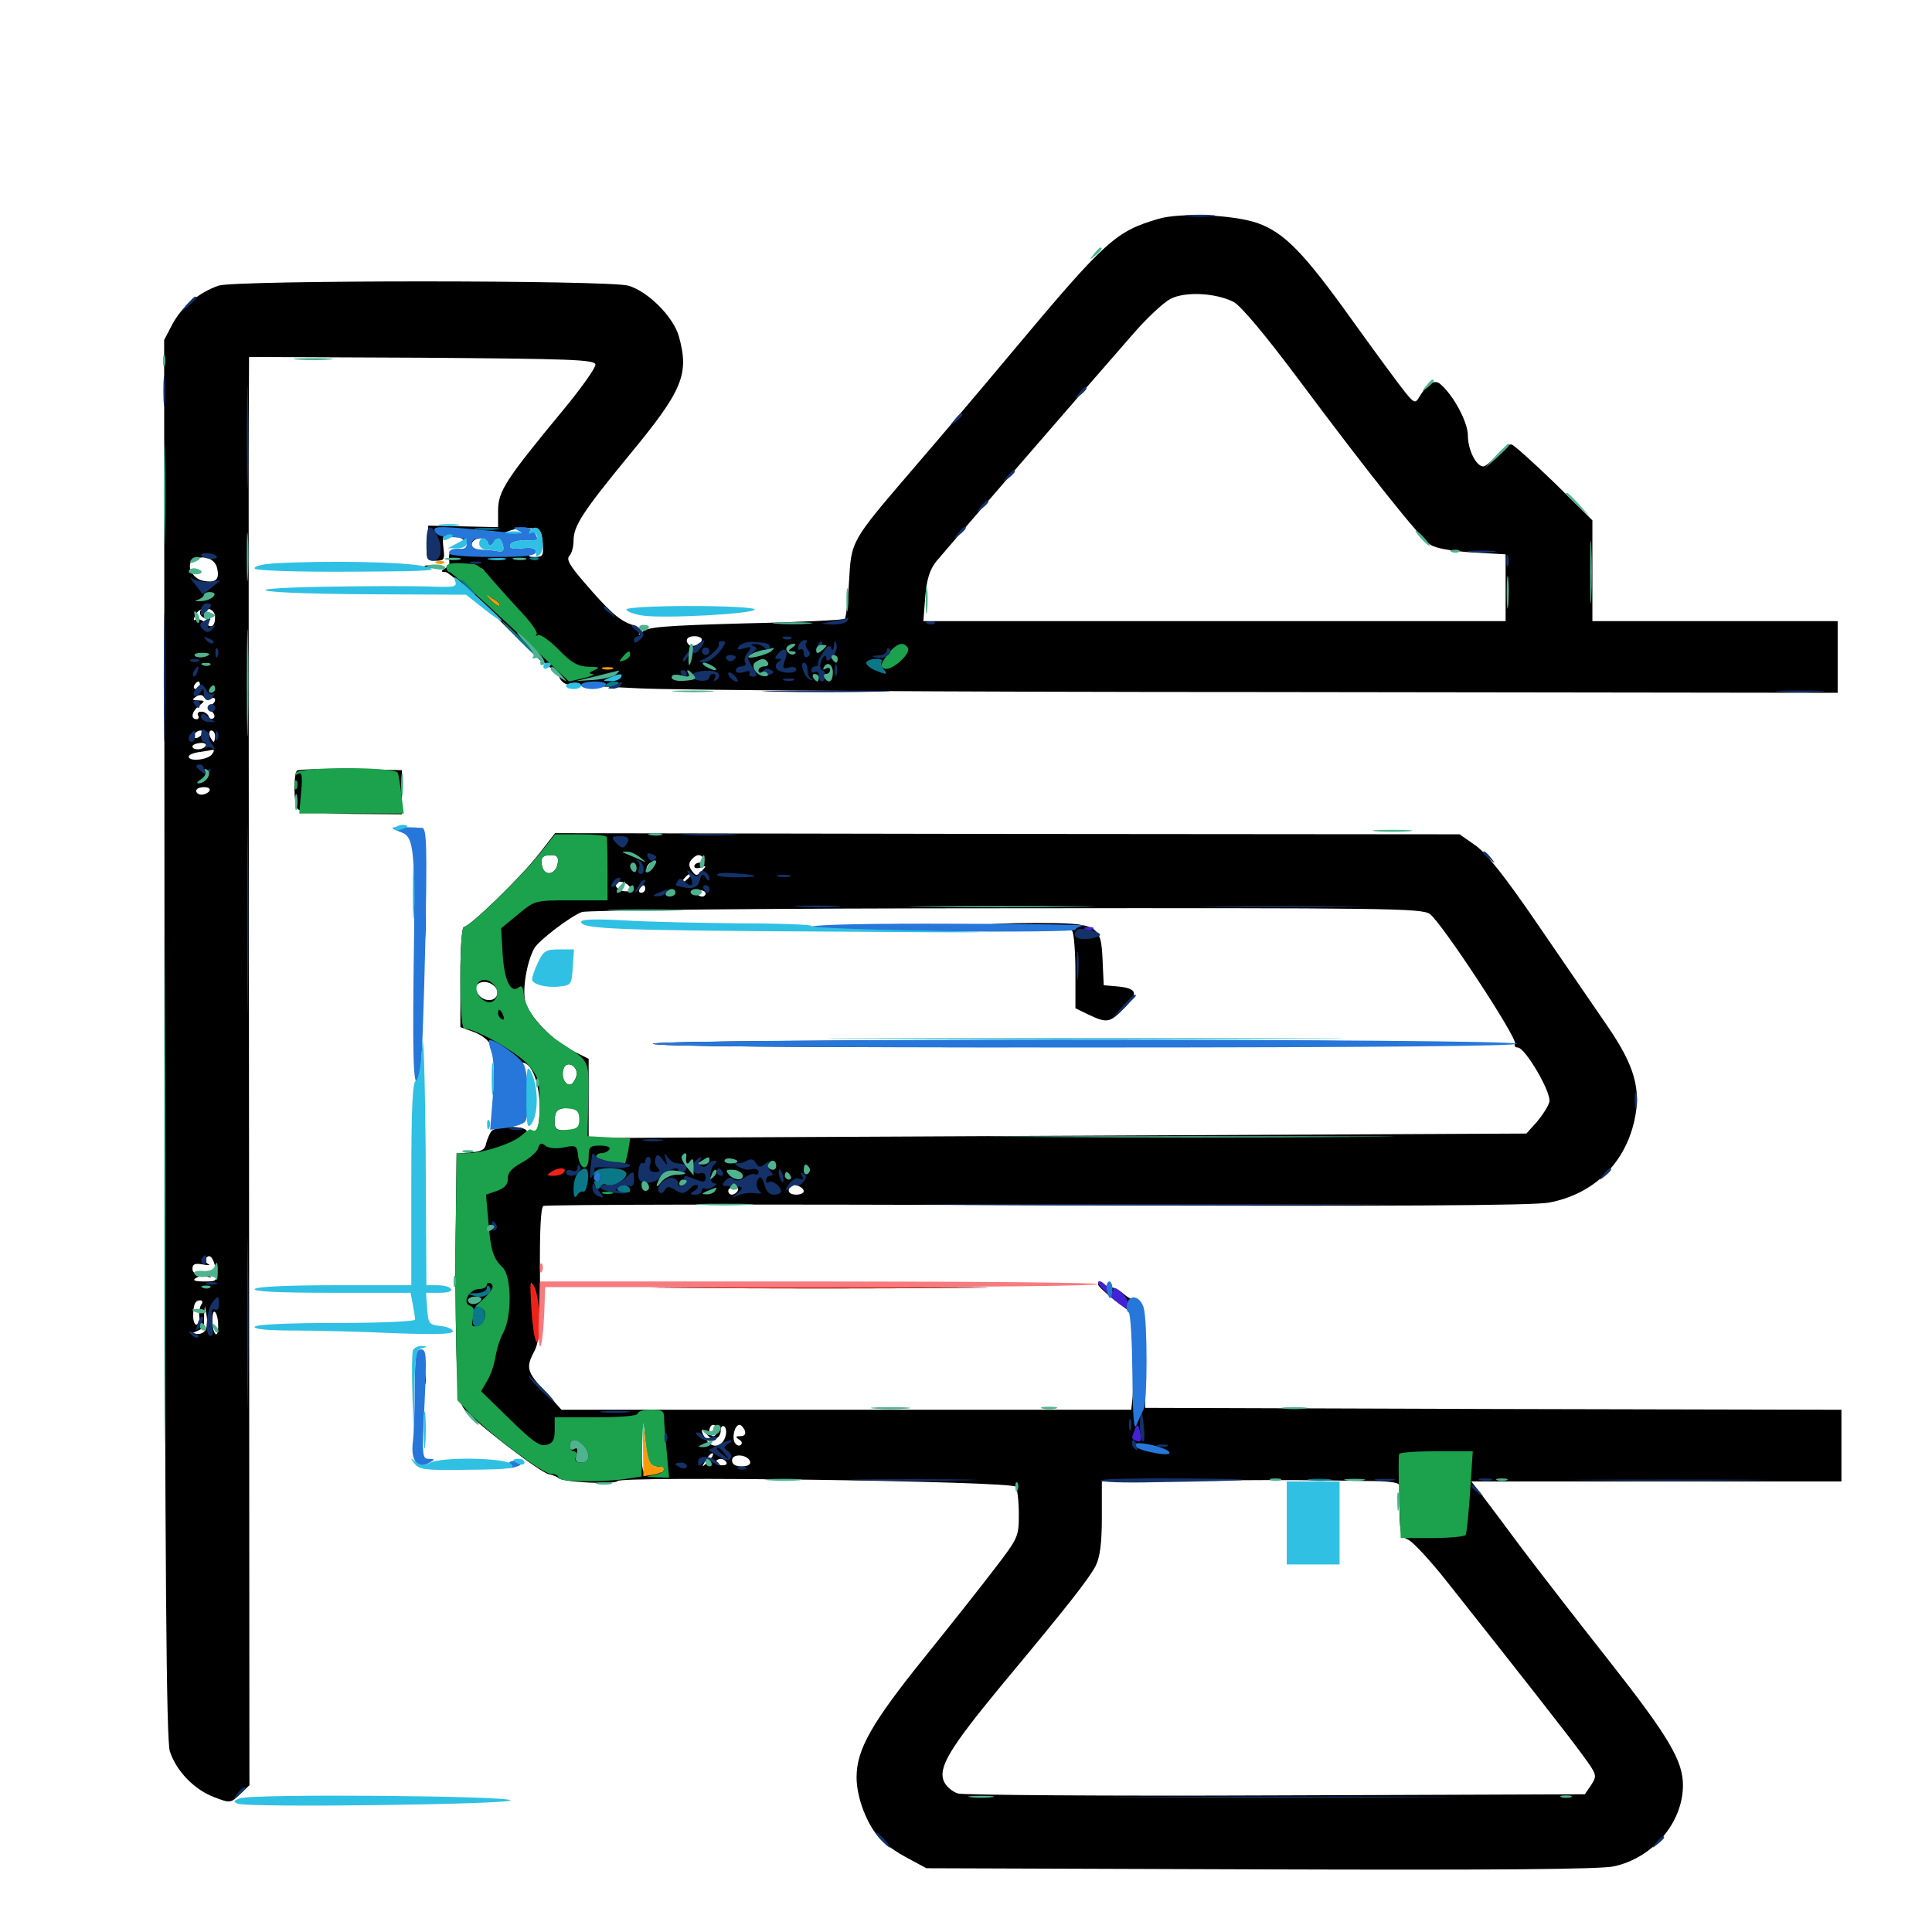 <svg xmlns="http://www.w3.org/2000/svg" viewBox="0 -1000 1000 1000">
	<path fill="#000000" d="M599.609 -886.719C577.539 -880.273 572.266 -875.586 525 -819.141C508.398 -799.219 484.961 -771.68 472.852 -757.617C440.234 -719.531 440.625 -720.312 439.453 -698.828C438.867 -688.867 437.891 -680.273 437.305 -679.688C436.719 -679.102 413.477 -677.93 385.547 -677.344C342.773 -676.172 334.57 -675.391 332.422 -672.852C330.859 -671.094 330.273 -670.898 331.055 -672.266C331.836 -673.633 330.273 -675.391 326.758 -676.758C320.312 -679.102 315.43 -683.398 302.344 -698.633C294.922 -707.227 292.969 -710.547 294.727 -712.305C295.898 -713.477 296.875 -716.992 296.875 -720.117C296.875 -727.734 301.367 -734.766 325.391 -764.062C353.516 -798.047 356.836 -806.25 351.367 -825.977C348.438 -836.133 335.352 -849.219 325.195 -852.148C314.258 -855.078 122.266 -855.078 113.086 -852.148C103.125 -848.633 94.141 -841.406 89.258 -832.227L84.961 -824.023L85.156 -462.5C85.352 -183.789 86.133 -99.219 87.891 -93.555C91.211 -83.398 100.391 -73.828 110.547 -69.922C119.141 -66.602 119.336 -66.602 124.219 -71.289L129.102 -75.977L128.906 -395.312C128.711 -570.898 128.711 -737.305 128.711 -765.039L128.906 -815.234L218.164 -814.844C295.898 -814.258 307.617 -813.867 308.203 -811.328C308.398 -809.766 300.977 -799.219 291.602 -787.891C261.719 -751.758 257.812 -745.703 257.812 -735.742V-727.148L239.844 -727.539L221.68 -727.93L221.094 -718.75C220.508 -710.352 220.703 -709.766 225.391 -709.766C230.078 -709.766 230.273 -710.352 229.492 -716.602C228.906 -722.07 229.297 -723.438 232.031 -723.242C240.82 -722.852 245.898 -715.625 237.305 -715.625C233.008 -715.625 231.836 -714.062 232.617 -708.594C232.617 -707.812 231.641 -706.445 230.078 -705.664C228.125 -704.297 228.125 -703.906 230.664 -703.906C232.227 -703.906 244.922 -692.578 258.789 -678.711C272.656 -664.648 284.57 -653.711 285.547 -654.297C286.328 -654.883 287.891 -653.125 289.062 -650.391C290.43 -646.875 292.383 -645.508 296.289 -645.312C299.219 -645.312 314.453 -644.531 330.078 -643.75C345.703 -642.773 491.797 -641.797 654.883 -641.797L951.172 -641.406V-659.961V-678.516H887.695H824.219V-704.688V-730.664L804.688 -750C793.75 -760.547 783.789 -769.531 782.422 -769.922C781.055 -770.312 777.539 -767.773 774.805 -764.453C772.07 -761.328 768.945 -758.594 767.773 -758.594C764.062 -758.594 759.766 -767.188 759.766 -774.609C759.766 -781.641 752.148 -795.703 745.312 -801.367C742.383 -803.711 738.672 -801.367 734.375 -794.141C732.617 -791.211 731.836 -791.406 727.539 -796.68C724.805 -800 712.305 -816.992 699.805 -834.375C674.805 -869.336 664.648 -879.688 650.781 -884.57C638.281 -888.867 610.742 -890.039 599.609 -886.719ZM638.477 -843.75C642.383 -841.602 654.688 -826.953 672.656 -802.93C708.203 -755.273 734.766 -721.875 740.234 -718.164C742.969 -716.211 750.781 -714.844 761.914 -714.062L779.297 -713.086V-695.898V-678.516H628.711H477.93L478.906 -691.016C479.688 -700.391 481.25 -705.078 484.57 -709.375C489.062 -714.844 558.789 -795.508 586.328 -826.953C593.359 -835.156 602.148 -843.359 605.859 -845.312C613.477 -849.219 629.102 -848.438 638.477 -843.75ZM280.859 -719.141C281.445 -712.5 281.055 -711.719 276.953 -711.719C273.242 -711.719 273.047 -712.109 275.391 -713.867C277.539 -715.43 276.367 -715.625 270.703 -714.648C263.477 -713.477 263.281 -713.477 264.062 -718.359C264.844 -722.461 264.648 -723.047 262.5 -721.289C261.133 -720.117 260.547 -717.969 261.133 -716.406C261.914 -714.062 260.938 -713.672 256.641 -714.453C253.516 -714.844 249.414 -715.43 247.656 -715.43C241.992 -715.82 243.555 -721.484 249.219 -721.484C251.953 -721.484 253.711 -720.703 252.93 -719.531C250.781 -716.211 254.297 -717.383 257.617 -721.289C261.133 -725.195 267.188 -727.148 275.391 -726.562C279.492 -726.367 280.273 -725.391 280.859 -719.141ZM266.602 -710.938C252.734 -712.5 234.375 -712.5 234.375 -711.328C234.375 -710.352 242.969 -709.961 253.516 -710.156C263.867 -710.156 269.922 -710.742 266.602 -710.938ZM112.305 -706.25C113.867 -700 111.719 -698.047 105.078 -699.414C99.609 -700.391 96.094 -707.617 99.805 -709.961C104.883 -713.086 110.938 -711.133 112.305 -706.25ZM250.977 -703.906C251.562 -702.93 250.781 -701.953 249.023 -701.953C247.266 -701.953 246.484 -702.93 247.07 -703.906C247.656 -705.078 248.633 -705.859 249.023 -705.859C249.414 -705.859 250.391 -705.078 250.977 -703.906ZM251.172 -693.75L256.836 -687.305L250.586 -692.969C244.531 -698.438 243.164 -700 244.727 -700C245.117 -700 247.852 -697.07 251.172 -693.75ZM102.734 -688.867C103.32 -689.453 103.516 -691.016 103.125 -692.383C102.344 -694.531 101.953 -694.531 100.781 -692.383C99.023 -689.844 100.781 -686.914 102.734 -688.867ZM111.328 -690.82C111.328 -692.578 109.961 -694.141 108.008 -694.141C106.25 -694.141 105.664 -693.555 106.641 -692.773C107.617 -691.797 108.984 -690.43 109.766 -689.258C110.547 -688.086 111.328 -688.867 111.328 -690.82ZM111.328 -680.664C111.328 -675.586 109.18 -674.414 106.055 -677.734C104.492 -679.297 102.344 -679.883 101.172 -679.297C100 -678.516 100 -679.492 101.367 -682.031C103.906 -686.719 111.328 -685.742 111.328 -680.664ZM363.281 -668.945C363.281 -666.797 358.203 -664.648 356.641 -666.211C354.297 -668.555 355.664 -670.703 359.375 -670.703C361.523 -670.703 363.281 -669.922 363.281 -668.945ZM111.328 -658.594C111.328 -663.672 110.352 -666.797 108.398 -667.578C106.836 -668.164 105.469 -667.773 105.469 -666.602C105.469 -665.43 104.688 -665.039 103.711 -665.82C102.539 -666.406 100.977 -665.234 99.805 -663.477C98.242 -660.547 99.023 -659.57 104.102 -657.617C107.617 -656.445 108.984 -655.273 107.227 -655.273C105.469 -655.078 103.32 -653.516 102.539 -651.758C101.562 -649.023 101.953 -648.828 103.711 -650.586C104.883 -651.758 107.227 -652.344 108.594 -651.758C110.742 -650.977 111.328 -652.734 111.328 -658.594ZM382.422 -666.602C382.812 -667.773 381.641 -668.75 379.883 -668.75C378.125 -668.75 376.953 -667.773 377.344 -666.602C377.734 -665.43 378.906 -664.648 379.883 -664.648C380.859 -664.648 382.031 -665.43 382.422 -666.602ZM414.062 -667.383C414.062 -668.164 411.914 -668.75 409.18 -668.75C403.516 -668.75 403.32 -668.164 407.422 -663.867C410.156 -661.328 411.133 -661.133 412.305 -663.281C413.281 -664.648 414.062 -666.406 414.062 -667.383ZM421.875 -662.695C423.242 -667.383 422.852 -668.75 420.898 -668.75C419.141 -668.75 418.555 -667.188 418.945 -664.648C419.531 -661.719 418.555 -660.156 416.016 -659.57C413.672 -658.984 412.109 -656.836 412.109 -654.688C412.109 -651.953 411.133 -651.172 409.18 -651.758C407.617 -652.539 405.859 -652.148 405.273 -651.172C404.492 -650 406.25 -649.219 408.984 -649.219C412.695 -649.219 414.062 -650.195 414.062 -653.125C414.062 -655.273 415.039 -657.031 416.016 -657.031C417.188 -657.031 417.969 -655.273 417.969 -653.32C417.969 -651.367 419.336 -649.023 421.094 -648.438C423.828 -647.266 424.023 -647.656 421.875 -650.391C419.531 -652.93 419.727 -653.711 422.07 -655.273C424.023 -656.445 425.781 -655.859 428.125 -652.93C431.445 -649.023 431.641 -649.023 431.445 -658.789C431.25 -666.602 430.469 -668.75 427.93 -668.75C425.977 -668.75 425.586 -668.164 426.758 -667.188C427.93 -666.406 429.102 -663.281 429.297 -659.961C429.492 -656.25 429.102 -655.078 428.125 -656.641C427.148 -658.008 425 -658.594 423.242 -657.812C420.508 -656.836 420.312 -657.617 421.875 -662.695ZM372.07 -664.844C372.656 -666.016 371.875 -666.797 370.312 -666.797C368.555 -666.797 367.188 -666.016 367.188 -664.844C367.188 -663.867 367.969 -662.891 368.945 -662.891C370.117 -662.891 371.484 -663.867 372.07 -664.844ZM393.945 -665.625C394.727 -666.211 393.555 -666.797 391.406 -666.602C389.258 -666.602 388.672 -666.016 390.234 -665.43C391.602 -664.844 393.359 -665.039 393.945 -665.625ZM362.695 -660.938C363.281 -663.086 363.281 -664.844 362.5 -664.844C361.914 -664.844 361.328 -663.867 361.328 -662.695C361.328 -661.719 360.547 -661.133 359.57 -661.914C358.594 -662.5 357.031 -661.914 356.25 -660.742C355.469 -659.18 355.664 -658.984 357.031 -659.766C358.398 -660.547 359.375 -660.156 359.375 -659.18C359.375 -658.008 358.203 -657.031 356.641 -657.031C350.391 -657.031 352.148 -653.711 358.398 -653.516C362.109 -653.32 365.234 -654.102 365.234 -655.078C365.234 -656.25 364.453 -657.031 363.477 -657.031C362.5 -657.031 362.109 -658.789 362.695 -660.938ZM390.625 -660.938C390.625 -662.109 390.234 -662.891 389.844 -662.891C389.258 -662.891 388.281 -662.109 387.695 -660.938C387.109 -659.961 387.5 -658.984 388.477 -658.984C389.648 -658.984 390.625 -659.961 390.625 -660.938ZM397.07 -658.789C397.656 -661.133 397.266 -662.891 396.484 -662.891C393.75 -662.891 392.773 -659.961 394.336 -657.227C395.508 -655.469 396.289 -655.859 397.07 -658.789ZM371.094 -656.836C372.266 -659.18 372.461 -660.938 371.289 -660.938C369.336 -660.938 366.602 -655.078 367.969 -653.711C368.359 -653.125 369.727 -654.688 371.094 -656.836ZM384.766 -659.18C384.766 -661.328 382.031 -661.523 380.273 -659.57C377.93 -657.227 378.906 -655.273 381.836 -656.25C383.398 -657.031 384.766 -658.203 384.766 -659.18ZM410.156 -658.008C410.156 -659.57 409.375 -660.938 408.203 -660.938C407.227 -660.938 406.25 -659.57 406.25 -658.008C406.25 -656.445 407.227 -655.078 408.203 -655.078C409.375 -655.078 410.156 -656.445 410.156 -658.008ZM322.266 -651.367C325.586 -657.227 324.023 -658.594 316.406 -655.859C312.695 -654.492 307.031 -652.93 304.102 -652.148C295.703 -650.391 299.805 -647.266 310.547 -647.266C318.359 -647.266 320.508 -648.047 322.266 -651.367ZM404.297 -658.203C404.297 -658.594 402.93 -658.984 401.367 -658.984C399.805 -658.984 398.438 -658.203 398.438 -657.031C398.438 -656.055 399.805 -655.664 401.367 -656.25C402.93 -657.031 404.297 -657.812 404.297 -658.203ZM102.539 -655.078C103.125 -656.25 102.344 -657.031 100.781 -657.031C99.023 -657.031 97.656 -656.25 97.656 -655.078C97.656 -654.102 98.438 -653.125 99.414 -653.125C100.586 -653.125 101.953 -654.102 102.539 -655.078ZM384.766 -650C384.766 -650.391 383.398 -651.172 381.836 -651.953C380.273 -652.539 378.906 -652.148 378.906 -651.172C378.906 -650 380.273 -649.219 381.836 -649.219C383.398 -649.219 384.766 -649.609 384.766 -650ZM358.398 -649.219C358.984 -650.391 358.789 -651.172 357.617 -651.172C356.641 -651.172 355.078 -650.391 354.492 -649.219C353.906 -648.242 354.102 -647.266 355.273 -647.266C356.25 -647.266 357.812 -648.242 358.398 -649.219ZM103.516 -645.312C103.516 -644.336 102.539 -643.359 101.367 -643.359C100.391 -643.359 100 -644.336 100.586 -645.312C101.172 -646.484 102.148 -647.266 102.734 -647.266C103.125 -647.266 103.516 -646.484 103.516 -645.312ZM111.328 -644.531C111.328 -644.922 109.961 -645.312 108.203 -645.312C106.641 -645.312 105.859 -644.336 106.445 -643.359C107.617 -641.602 111.328 -642.383 111.328 -644.531ZM109.18 -638.281C110.352 -639.062 111.328 -638.867 111.328 -637.695C111.328 -636.719 110.156 -635.352 108.984 -634.961C107.031 -634.18 107.227 -633.398 109.375 -631.836C110.938 -630.859 111.523 -629.102 110.547 -628.32C109.57 -627.539 108.398 -627.93 108.008 -629.297C107.422 -630.469 105.859 -631.641 104.297 -631.641C102.539 -631.641 101.953 -630.859 102.539 -629.688C103.125 -628.711 102.734 -627.734 101.758 -627.734C98.438 -627.734 99.219 -631.836 103.125 -634.766C106.25 -637.305 106.25 -637.305 102.539 -637.5C99.414 -637.5 99.219 -637.891 101.562 -639.453C103.32 -640.625 104.883 -640.43 105.664 -639.062C106.445 -637.891 108.008 -637.695 109.18 -638.281ZM104.492 -619.922C103.906 -618.945 102.344 -617.969 101.367 -617.969C100.195 -617.969 100 -618.945 100.586 -619.922C101.172 -621.094 102.734 -621.875 103.711 -621.875C104.883 -621.875 105.078 -621.094 104.492 -619.922ZM111.328 -618.945C111.328 -617.383 110.938 -616.016 110.547 -616.016C110.156 -616.016 109.375 -617.383 108.594 -618.945C108.008 -620.508 108.398 -621.875 109.375 -621.875C110.547 -621.875 111.328 -620.508 111.328 -618.945ZM106.445 -613.867C105.078 -611.719 99.609 -611.523 99.609 -613.672C99.609 -614.453 101.367 -615.234 103.516 -615.43C105.664 -615.625 107.031 -615.039 106.445 -613.867ZM109.57 -609.375C107.227 -606.641 97.656 -605.664 97.656 -608.398C97.656 -609.18 100 -610.352 103.125 -610.742C106.055 -611.133 109.18 -611.719 110.156 -611.914C111.133 -611.914 110.742 -610.938 109.57 -609.375ZM107.422 -597.656C107.422 -599.219 103.711 -598.438 102.539 -596.484C101.953 -595.312 102.734 -595.117 104.297 -595.703C106.055 -596.289 107.422 -597.266 107.422 -597.656ZM108.398 -590.625C107.812 -589.648 105.859 -588.672 104.297 -588.672C102.734 -588.672 101.562 -589.648 101.562 -590.625C101.562 -591.797 103.32 -592.578 105.664 -592.578C107.812 -592.578 108.984 -591.797 108.398 -590.625ZM111.719 -342.578C112.5 -336.914 112.305 -336.719 105.664 -336.719C100.781 -336.719 99.414 -337.305 101.367 -338.477C102.93 -339.453 105.469 -339.844 107.227 -339.258C109.766 -338.477 109.766 -338.672 107.617 -340.234C106.055 -341.406 103.711 -341.797 102.148 -341.211C100.781 -340.625 99.609 -341.602 99.609 -343.359C99.609 -345.703 100.977 -346.289 105.078 -345.508C108.008 -344.922 109.18 -345.117 107.812 -345.703C106.641 -346.289 105.859 -347.656 106.641 -348.633C108.398 -351.562 110.742 -348.828 111.719 -342.578ZM111.914 -333.398C113.086 -333.984 112.109 -334.375 109.375 -334.375C106.641 -334.375 105.664 -333.984 107.031 -333.398C108.203 -333.008 110.547 -333.008 111.914 -333.398ZM104.102 -324.609C103.32 -323.242 102.93 -320.703 103.125 -318.75C103.516 -316.992 102.93 -315.039 101.953 -314.453C100.977 -313.867 100 -315.82 100 -318.75C100 -324.805 100.977 -326.953 103.711 -326.953C104.883 -326.953 105.078 -325.781 104.102 -324.609ZM106.641 -312.109C106.055 -310.547 104.102 -309.375 102.148 -309.57C98.828 -309.57 98.828 -309.766 102.148 -311.133C104.102 -311.914 105.664 -313.086 105.664 -313.867C105.469 -314.648 105.664 -317.188 105.664 -319.727L106.055 -324.023L106.836 -319.531C107.422 -316.992 107.227 -313.672 106.641 -312.109ZM112.891 -315.234C113.086 -312.109 112.695 -309.375 111.914 -309.375C110.938 -309.375 110.156 -312.109 109.961 -315.234C109.766 -318.555 110.156 -321.094 110.938 -321.094C111.719 -321.094 112.695 -318.555 112.891 -315.234ZM268.555 -721.484C269.336 -720.312 270.703 -719.922 271.68 -720.508C274.414 -722.266 273.828 -723.438 270.312 -723.438C268.75 -723.438 267.969 -722.461 268.555 -721.484ZM103.516 -682.617C103.516 -681.641 104.883 -680.273 106.641 -679.688C109.375 -678.711 109.57 -678.906 107.422 -681.445C104.688 -684.766 103.516 -685.156 103.516 -682.617ZM103.125 -661.523C101.758 -662.109 102.734 -662.5 105.469 -662.5C108.203 -662.5 109.18 -662.109 108.008 -661.523C106.641 -661.133 104.297 -661.133 103.125 -661.523ZM304.297 -649.805C302.734 -650.391 303.32 -650.977 305.469 -650.977C307.617 -651.172 308.789 -650.586 308.008 -650C307.422 -649.414 305.664 -649.219 304.297 -649.805ZM220.312 -706.445C218.945 -707.031 219.922 -707.422 222.656 -707.422C225.391 -707.422 226.367 -707.031 225.195 -706.445C223.828 -706.055 221.484 -706.055 220.312 -706.445ZM153.711 -601.172C151.953 -599.219 151.953 -584.375 153.906 -581.445C154.883 -579.883 163.672 -579.102 181.641 -578.711L208.008 -578.516V-589.844V-601.367L181.445 -601.953C166.992 -602.148 154.492 -601.758 153.711 -601.172ZM211.523 -568.945C213.672 -567.578 214.844 -564.258 215.039 -558.789L215.43 -550.586L216.797 -557.422L218.164 -564.258L218.555 -557.031C218.555 -552.93 217.969 -549.609 216.797 -549.609C215.82 -549.609 214.844 -547.266 214.844 -544.531C214.844 -541.797 215.625 -540.039 216.797 -540.82C217.969 -541.602 218.75 -535.742 218.555 -524.805C218.555 -513.477 217.969 -508.984 216.797 -511.523C215.43 -514.648 215.039 -513.672 215.039 -507.227C214.844 -502.734 215.82 -498.438 217.188 -497.656C218.75 -496.68 218.945 -497.656 218.164 -500.781C217.578 -503.32 217.773 -506.445 218.945 -507.812C221.68 -511.133 220.312 -568.164 217.383 -568.164C216.211 -568.164 214.453 -568.75 213.672 -569.727C212.891 -570.508 211.328 -571.094 210.156 -571.094C208.984 -571.094 209.57 -570.117 211.523 -568.945ZM279.102 -558.203C270.117 -546.484 243.164 -520.312 240.234 -520.312C239.062 -520.312 238.281 -510.352 238.281 -494.336V-468.359L245.312 -465.82C249.023 -464.453 252.93 -461.523 253.906 -459.18C254.883 -456.836 255.664 -455.664 255.664 -456.445C255.859 -457.422 258.398 -456.25 261.523 -454.102C264.648 -451.758 268.555 -450 270.312 -450C275.195 -450 279.297 -439.453 279.297 -426.953C279.297 -418.555 278.516 -415.039 276.367 -414.258C274.805 -413.477 273.047 -413.867 272.461 -414.844C270.703 -417.578 256.641 -417.188 254.297 -414.453C253.32 -413.086 252.148 -410.156 251.562 -408.008C251.172 -405.078 249.219 -403.906 243.555 -403.516L236.328 -402.93L235.938 -368.359C235.547 -349.414 235.742 -320.703 236.133 -304.492C236.719 -279.492 237.305 -274.609 240.43 -270.508C245.898 -263.672 279.688 -237.695 284.18 -236.914C286.328 -236.523 288.477 -235.547 289.062 -234.961C290.82 -232.812 318.164 -231.445 319.531 -233.398C321.094 -236.133 524.023 -233.398 525.781 -230.469C526.562 -229.297 527.344 -223.047 527.344 -216.406C527.344 -204.688 527.148 -204.102 514.844 -188.086C508.008 -179.102 491.797 -158.594 478.711 -142.383C451.172 -108.203 443.359 -94.531 443.359 -80.078C443.359 -69.336 448.828 -55.469 455.664 -48.047C458.008 -45.508 464.453 -41.016 469.727 -38.281L479.492 -33.008L652.344 -32.422C774.414 -32.031 828.125 -32.422 835.352 -33.984C855.469 -38.281 871.094 -56.641 871.094 -75.977C871.094 -88.672 863.672 -101.172 832.812 -140.43C816.602 -160.938 796.68 -186.719 788.086 -198.047C779.688 -209.375 770.312 -221.875 767.188 -225.977L761.523 -233.203H857.422H953.125V-251.758V-270.312L773.047 -270.703L592.773 -271.289L592.188 -299.219C591.797 -323.438 591.211 -326.953 588.477 -326.953C586.719 -326.953 583.789 -328.32 581.836 -330.078C580.078 -331.641 577.344 -333.203 575.781 -333.594C574.414 -333.789 572.07 -334.57 570.898 -335.352C569.531 -336.328 568.359 -336.133 568.359 -335.156C568.359 -334.375 572.266 -330.664 576.953 -326.953L585.742 -320.508L586.328 -300.781C586.719 -290.039 586.523 -278.711 586.133 -275.781L585.547 -270.312H438.086H290.625L282.227 -279.688C272.656 -289.844 272.07 -292.188 276.562 -300.586C279.102 -305.469 279.688 -312.695 279.492 -340.43C279.297 -362.5 279.883 -375 281.25 -375.781C282.422 -376.562 397.461 -376.758 536.719 -376.172C720.117 -375.586 793.359 -375.977 801.758 -377.539C824.609 -381.836 840.82 -397.461 845.898 -419.727C849.609 -436.133 846.094 -448.438 831.836 -469.141C825.391 -478.516 809.375 -501.953 796.094 -521.289C779.297 -545.898 769.531 -558.203 763.867 -562.305L755.469 -568.164L521.289 -568.359L287.305 -568.75ZM288.672 -553.125C287.891 -547.461 282.031 -546.094 280.664 -551.367C279.492 -556.055 280.664 -557.422 285.547 -557.422C288.281 -557.422 289.258 -556.25 288.672 -553.125ZM330.078 -556.641C330.078 -557.031 329.297 -557.422 328.125 -557.422C327.148 -557.422 326.172 -556.445 326.172 -555.273C326.172 -554.297 327.148 -553.906 328.125 -554.492C329.297 -555.078 330.078 -556.055 330.078 -556.641ZM364.258 -555.469C364.844 -554.492 364.062 -553.516 362.5 -553.516C360.742 -553.516 359.375 -552.734 359.375 -551.562C359.375 -550.586 360.938 -550.391 362.695 -550.977C365.625 -552.148 365.82 -551.953 363.281 -549.219C360.742 -546.484 360.156 -546.484 358.008 -549.414C356.445 -551.562 356.445 -553.32 357.812 -554.883C360.352 -558.008 362.695 -558.203 364.258 -555.469ZM337.891 -551.562C337.891 -550.586 336.914 -549.609 335.742 -549.609C334.766 -549.609 334.375 -550.586 334.961 -551.562C335.547 -552.734 336.523 -553.516 337.109 -553.516C337.5 -553.516 337.891 -552.734 337.891 -551.562ZM330.078 -550.781C330.078 -551.172 329.297 -551.562 328.125 -551.562C327.148 -551.562 326.172 -550.586 326.172 -549.414C326.172 -548.438 327.148 -548.047 328.125 -548.633C329.297 -549.219 330.078 -550.195 330.078 -550.781ZM400.977 -548.242C405.469 -548.633 401.367 -548.828 391.602 -548.828C382.031 -548.828 378.32 -548.633 383.398 -548.242C388.477 -547.852 396.484 -547.852 400.977 -548.242ZM357.422 -546.875C357.422 -546.484 355.859 -544.922 354.102 -543.555C350.977 -541.016 350.781 -541.211 353.32 -544.336C355.859 -547.461 357.422 -548.438 357.422 -546.875ZM325.977 -541.016C327.734 -539.062 327.344 -538.477 323.828 -538.672C321.484 -538.672 319.336 -540.039 318.75 -541.406C317.773 -544.531 323.242 -544.336 325.977 -541.016ZM333.984 -539.844C333.984 -538.867 333.008 -537.891 331.836 -537.891C330.859 -537.891 330.469 -538.867 331.055 -539.844C331.641 -541.016 332.617 -541.797 333.203 -541.797C333.594 -541.797 333.984 -541.016 333.984 -539.844ZM365.234 -537.5C365.234 -536.719 364.453 -535.938 363.477 -535.938C362.305 -535.938 361.133 -536.719 360.547 -537.5C359.961 -538.477 360.742 -539.258 362.305 -539.258C363.867 -539.258 365.234 -538.477 365.234 -537.5ZM740.039 -526.953C746.094 -522.656 785.742 -462.305 784.18 -459.766C783.594 -458.789 784.18 -457.812 785.547 -457.812C789.453 -457.812 803.125 -434.375 801.953 -429.688C801.367 -427.344 798.438 -422.852 795.508 -419.336L790.039 -413.281L547.461 -412.109L304.688 -410.938V-431.445V-451.953L296.875 -455.859C285.938 -461.328 274.023 -473.828 271.875 -481.641C270.312 -487.891 272.656 -502.148 276.562 -509.18C278.711 -513.086 295.312 -525.781 301.172 -527.93C303.711 -528.906 399.414 -529.883 520.508 -529.883C717.969 -530.078 735.742 -529.883 740.039 -526.953ZM257.422 -485.547C256.641 -481.25 250 -481.25 247.266 -485.742C245.703 -488.281 245.703 -489.648 247.852 -491.016C251.758 -493.359 258.203 -489.648 257.422 -485.547ZM298.438 -443.555C298.047 -441.406 296.68 -439.258 295.508 -438.672C292.383 -437.891 290.234 -442.969 291.797 -447.07C293.359 -451.367 299.219 -448.242 298.438 -443.555ZM300.781 -420.703C300.781 -415.234 300.195 -414.844 293.945 -414.844C288.086 -414.844 287.109 -415.43 287.109 -419.336C287.109 -425.391 288.477 -426.562 295.312 -426.562C300 -426.562 300.781 -425.781 300.781 -420.703ZM339.844 -401.758C339.844 -403.711 332.422 -403.516 331.25 -401.367C330.664 -400.391 332.227 -399.805 334.961 -400C337.695 -400 339.844 -400.781 339.844 -401.758ZM345.898 -398.633C347.266 -400 347.852 -401.562 347.266 -402.148C346.68 -402.734 345.508 -401.758 344.922 -399.805C343.75 -397.07 343.945 -396.875 345.898 -398.633ZM358.984 -399.609C358.594 -400.781 357.031 -402.344 355.469 -402.734C354.102 -403.32 353.516 -402.734 354.297 -401.562C354.883 -400.391 354.297 -399.023 353.125 -398.633C351.758 -398.047 352.734 -397.461 355.078 -397.461C357.812 -397.266 359.375 -398.242 358.984 -399.609ZM383.008 -400.586C383.203 -402.93 380.078 -403.125 376.953 -401.172C374.023 -399.219 374.023 -399.219 381.836 -399.219C382.422 -399.219 382.812 -399.805 383.008 -400.586ZM368.164 -399.219C371.875 -400.781 371.875 -400.977 367.773 -400.977C365.43 -401.172 362.891 -400.391 362.305 -399.219C360.938 -396.875 362.695 -396.875 368.164 -399.219ZM402.344 -399.414C402.344 -400.391 399.805 -401.172 396.484 -401.172C393.359 -401.172 390.625 -400.391 390.625 -399.414C390.625 -398.242 392.383 -397.852 394.531 -398.242C396.68 -398.633 398.438 -398.047 398.438 -397.07C398.438 -395.898 399.414 -395.703 400.391 -396.289C401.562 -396.875 402.344 -398.242 402.344 -399.414ZM417.773 -396.875C416.016 -401.367 413.086 -402.539 411.133 -399.219C410.547 -398.242 410.938 -397.266 412.305 -397.266C413.477 -397.266 412.5 -395.508 409.961 -393.359L405.273 -389.648L411.719 -390.234C419.531 -391.016 419.922 -391.406 417.773 -396.875ZM337.891 -393.359C339.453 -394.336 340.234 -395.703 339.453 -396.289C338.867 -397.07 337.695 -396.484 336.914 -395.508C336.328 -394.336 334.766 -393.75 333.789 -394.336C332.812 -395.117 332.031 -394.531 332.031 -393.555C332.031 -391.016 333.984 -390.82 337.891 -393.359ZM352.344 -393.555C351.953 -394.336 349.805 -394.922 347.656 -394.727C343.164 -394.336 344.336 -392.773 349.609 -392.383C351.562 -392.188 352.93 -392.773 352.344 -393.555ZM359.375 -394.531C359.375 -394.922 358.594 -395.312 357.422 -395.312C356.445 -395.312 355.469 -394.336 355.469 -393.164C355.469 -392.188 356.445 -391.797 357.422 -392.383C358.594 -392.969 359.375 -393.945 359.375 -394.531ZM384.766 -392.383C384.766 -393.945 384.375 -395.312 383.789 -395.312C383.203 -395.312 382.812 -394.336 382.812 -393.164C382.812 -392.188 382.031 -391.797 380.859 -392.383C379.883 -392.969 378.906 -392.578 378.906 -391.602C378.906 -390.43 380.273 -389.453 381.836 -389.453C383.398 -389.453 384.766 -390.82 384.766 -392.383ZM404.297 -392.383C404.297 -394.531 400.781 -393.164 398.242 -390.039C395.703 -387.109 395.898 -387.109 400 -389.258C402.344 -390.43 404.297 -391.992 404.297 -392.383ZM334.766 -386.328C333.398 -389.844 332.031 -390.43 332.031 -387.695C332.031 -386.523 332.812 -385.156 333.984 -384.57C335.156 -383.984 335.352 -384.766 334.766 -386.328ZM352.93 -385.156C353.516 -386.523 353.32 -388.281 352.734 -388.867C352.148 -389.648 351.562 -388.477 351.758 -386.328C351.758 -384.18 352.344 -383.594 352.93 -385.156ZM416.016 -383.398C416.016 -382.422 414.258 -381.641 412.109 -381.641C408.398 -381.641 407.031 -383.789 409.375 -386.133C410.938 -387.695 416.016 -385.547 416.016 -383.398ZM381.836 -383.594C381.25 -382.617 379.883 -381.641 378.711 -381.641C377.734 -381.641 376.953 -382.617 376.953 -383.594C376.953 -384.766 378.32 -385.547 380.078 -385.547C381.641 -385.547 382.422 -384.766 381.836 -383.594ZM249.414 -331.641C250.195 -332.227 249.023 -332.812 246.875 -332.617C244.727 -332.617 244.141 -332.031 245.703 -331.445C247.07 -330.859 248.828 -331.055 249.414 -331.641ZM337.695 -243.359C341.406 -242.188 340.039 -237.109 335.938 -237.109C332.422 -237.109 332.031 -238.281 332.227 -253.32L332.617 -269.336L333.984 -256.641C334.766 -249.805 336.328 -243.75 337.695 -243.359ZM371.094 -259.57C371.094 -258.008 370.312 -256.641 369.141 -256.641C368.164 -256.641 367.188 -258.008 367.188 -259.57C367.188 -261.133 368.164 -262.5 369.141 -262.5C370.312 -262.5 371.094 -261.133 371.094 -259.57ZM375.586 -256.836C374.219 -251.367 369.141 -250 366.016 -254.102C364.648 -256.055 363.281 -258.398 363.281 -259.375C363.281 -260.547 364.453 -259.766 365.82 -257.617C368.75 -253.711 373.047 -255.078 373.047 -259.766C373.047 -261.328 373.828 -262.305 374.805 -261.719C375.781 -261.133 376.172 -258.789 375.586 -256.836ZM385.547 -259.57C386.133 -257.617 385.352 -256.641 383.203 -256.641C380.664 -256.641 380.469 -256.25 382.617 -254.883C384.18 -253.906 384.375 -252.734 383.203 -251.953C382.227 -251.367 380.859 -252.148 380.078 -253.711C378.906 -257.031 380.469 -262.5 382.812 -262.5C383.594 -262.5 384.766 -261.133 385.547 -259.57ZM366.406 -243.359C363.086 -240.234 362.891 -240.234 365.43 -244.336C366.797 -246.68 368.359 -248.242 368.945 -247.656C369.531 -247.266 368.359 -245.312 366.406 -243.359ZM388.281 -243.555C388.672 -241.992 387.109 -241.016 383.984 -241.016C380.664 -241.016 378.906 -241.992 378.906 -244.141C378.906 -247.852 386.914 -247.266 388.281 -243.555ZM375.977 -243.164C376.562 -241.992 375.391 -241.406 373.242 -241.602C371.094 -241.602 369.922 -242.578 370.312 -243.359C371.68 -245.508 374.609 -245.312 375.977 -243.164ZM343.164 -238.672C342.578 -237.109 341.992 -237.695 341.992 -239.844C341.797 -241.992 342.383 -243.164 342.969 -242.383C343.555 -241.797 343.75 -240.039 343.164 -238.672ZM711.523 -233.398C720.898 -233.203 724.609 -232.422 724.414 -230.859C724.219 -229.492 724.219 -223.047 724.414 -216.602C724.609 -206.445 725.195 -204.492 729.102 -202.93C731.445 -201.758 740.43 -192.188 749.023 -181.25C785.547 -135.156 812.109 -101.367 819.141 -91.602C826.562 -81.445 826.758 -81.055 823.633 -76.172L820.312 -71.289L660.547 -70.703C572.852 -70.312 498.633 -70.898 495.898 -71.68C493.164 -72.461 489.844 -75.195 488.672 -77.734C485.352 -84.961 491.406 -94.922 517.773 -126.953C552.93 -169.141 563.477 -182.617 567.188 -189.648C569.336 -194.141 570.312 -201.172 570.312 -214.453V-233.203L616.797 -233.594C642.188 -233.984 671.094 -233.984 680.664 -233.789C690.43 -233.789 704.297 -233.398 711.523 -233.398ZM510.352 -521.094C511.133 -520.312 521.094 -519.922 532.617 -520.117C547.656 -520.312 553.906 -519.727 555.078 -517.969C555.859 -516.602 556.641 -507.031 556.641 -496.68V-478.125L563.477 -474.805C573.047 -470.312 574.414 -470.508 582.031 -478.32C589.453 -485.938 588.672 -488.477 578.125 -489.453L571.289 -490.039L570.703 -502.734C569.922 -521.484 568.555 -522.266 535.547 -522.266C521.094 -522.266 509.766 -521.68 510.352 -521.094ZM337.891 -459.766C337.891 -458.398 410.938 -457.812 553.32 -458.008C675.195 -458.008 766.797 -458.789 764.648 -459.766C758.984 -462.305 337.891 -462.305 337.891 -459.766ZM356.055 -333.398C317.578 -333.594 349.023 -333.789 425.781 -333.789C502.539 -333.789 533.984 -333.594 495.703 -333.398C457.227 -333.008 394.336 -333.008 356.055 -333.398ZM219.141 -285.938C219.141 -283.203 219.531 -282.227 220.117 -283.594C220.508 -284.766 220.508 -287.109 220.117 -288.477C219.531 -289.648 219.141 -288.672 219.141 -285.938ZM215.039 -275.781C214.844 -267.969 215.625 -262.5 216.797 -262.5C219.141 -262.5 219.141 -270.117 216.992 -281.055C215.43 -288.281 215.234 -287.891 215.039 -275.781ZM215.234 -246.875C215.234 -244.141 215.625 -243.164 216.211 -244.531C216.602 -245.703 216.602 -248.047 216.211 -249.414C215.625 -250.586 215.234 -249.609 215.234 -246.875Z"/>
	<path fill="#ff9906" d="M226.172 -708.398C224.609 -708.984 225.195 -709.57 227.344 -709.57C229.492 -709.766 230.664 -709.18 229.883 -708.594C229.297 -708.008 227.539 -707.812 226.172 -708.398ZM254.297 -689.062C256.25 -687.109 258.203 -685.938 258.594 -686.523C259.18 -687.109 257.617 -688.672 255.273 -690.039C251.172 -692.578 251.172 -692.383 254.297 -689.062ZM290.625 -655.664C289.062 -656.25 289.648 -656.836 291.797 -656.836C293.945 -657.031 295.117 -656.445 294.336 -655.859C293.75 -655.273 291.992 -655.078 290.625 -655.664ZM312.109 -653.711C310.742 -654.297 311.719 -654.688 314.453 -654.688C317.188 -654.688 318.164 -654.297 316.992 -653.711C315.625 -653.32 313.281 -653.32 312.109 -653.711ZM332.812 -252.734L333.008 -235.938L338.281 -236.719C344.531 -237.695 345.703 -241.016 339.844 -241.016C335.938 -241.016 334.961 -244.336 333.203 -261.523C332.812 -265.82 332.617 -261.914 332.812 -252.734Z"/>
	<path fill="#ef2218" d="M285.156 -393.359C282.812 -391.797 283.008 -391.406 286.523 -391.406C288.867 -391.406 291.406 -392.383 291.992 -393.359C293.555 -395.898 289.062 -395.898 285.156 -393.359ZM275 -323.438C276.172 -303.906 279.102 -298.242 279.297 -315.43C279.297 -322.656 278.125 -330.664 276.758 -333.594C274.219 -338.086 274.219 -337.109 275 -323.438ZM353.125 -333.398C314.062 -333.594 345.898 -333.789 423.828 -333.789C501.758 -333.789 533.594 -333.594 494.727 -333.398C455.664 -333.008 391.992 -333.008 353.125 -333.398Z"/>
	<path fill="#1ca14c" d="M231.055 -706.445C231.055 -705.078 231.836 -703.906 232.617 -703.906C233.594 -703.906 247.852 -691.211 264.453 -675.586L294.531 -647.266L302.148 -649.023C306.25 -650 308.203 -650.977 306.641 -651.172C304.492 -651.367 304.883 -651.953 307.617 -653.125C310.742 -654.492 310.156 -654.883 304.688 -654.883C299.023 -655.078 295.898 -656.836 289.062 -663.867C284.375 -668.555 279.688 -671.875 278.516 -671.289C277.344 -670.703 276.953 -670.898 277.734 -671.68C278.711 -672.656 274.219 -678.711 267.969 -685.156C261.914 -691.797 254.883 -699.609 252.539 -702.539C250 -705.469 246.68 -708.008 245.117 -708.008C234.375 -708.984 231.055 -708.594 231.055 -706.445ZM258.594 -686.523C258.203 -685.938 256.25 -687.109 254.297 -689.062C251.172 -692.383 251.172 -692.578 255.273 -690.039C257.617 -688.672 259.18 -687.109 258.594 -686.523ZM294.336 -655.859C295.117 -656.445 293.945 -657.031 291.797 -656.836C289.648 -656.836 289.062 -656.25 290.625 -655.664C291.992 -655.078 293.75 -655.273 294.336 -655.859ZM459.18 -660.938C455.664 -656.055 455.469 -654.883 457.812 -653.906C461.523 -652.539 471.68 -661.719 469.922 -664.648C467.578 -668.359 463.867 -666.992 459.18 -660.938ZM322.266 -659.961C320.117 -657.422 320.312 -657.227 323.047 -658.203C324.805 -658.789 326.172 -660.156 326.172 -661.133C326.172 -663.672 325 -663.281 322.266 -659.961ZM153.125 -600C152.148 -598.633 152.539 -598.438 154.297 -599.414C156.25 -600.586 156.641 -598.633 155.859 -589.844L154.883 -578.906H181.836H208.984L207.812 -588.281C207.227 -593.359 206.445 -598.633 205.859 -600C204.883 -603.125 155.273 -603.32 153.125 -600ZM152.539 -593.359C152.539 -591.211 153.125 -590.625 153.711 -592.188C154.297 -593.555 154.102 -595.312 153.516 -595.898C152.93 -596.68 152.344 -595.508 152.539 -593.359ZM279.102 -557.812C269.336 -545.703 243.164 -520.312 240.234 -520.312C239.062 -520.312 238.281 -510.156 238.281 -493.945C238.281 -476.172 239.062 -467.578 240.43 -467.578C246.094 -467.578 267.383 -455.469 273.047 -449.219C278.711 -442.578 279.297 -441.016 279.297 -428.516C279.297 -416.602 278.125 -413.086 274.609 -415.43C274.219 -415.625 272.07 -414.258 269.922 -412.305C265.43 -408.203 250 -403.125 241.797 -403.125H236.328L235.938 -366.602C235.742 -346.289 235.938 -317.578 236.133 -302.539L236.719 -275.195L242.969 -268.75C252.734 -258.203 281.055 -237.109 285.156 -237.109C287.305 -237.109 289.062 -236.328 289.062 -235.156C289.062 -233.008 308.984 -232.617 323.047 -234.375L332.031 -235.742L332.422 -252.539C332.617 -261.719 333.008 -265.82 333.398 -261.523C334.766 -244.727 335.938 -241.016 339.844 -241.016C345.703 -241.016 344.531 -237.5 338.477 -236.523C333.594 -235.742 333.789 -235.742 339.648 -235.352L346.289 -235.156L345.117 -248.438C344.336 -255.664 343.75 -263.477 343.75 -266.016C343.75 -269.727 342.773 -270.312 336.914 -270.312C333.203 -270.312 330.078 -269.531 330.078 -268.359C330.078 -267.188 321.68 -266.406 308.594 -266.406H287.109V-259.766C287.109 -254.688 286.133 -252.93 282.812 -252.148C279.492 -251.172 275.586 -253.906 263.867 -265.43L249.023 -279.883L252.148 -285.352C254.102 -288.281 255.859 -293.945 256.445 -297.656C257.031 -301.367 258.789 -307.227 260.547 -310.352C265.039 -318.75 264.844 -339.453 260.156 -343.945C255.273 -348.633 253.906 -352.734 252.734 -368.359L251.562 -381.641L257.227 -383.594C261.328 -385.156 262.891 -386.914 262.891 -390.039C262.695 -392.969 264.844 -395.312 270.117 -398.242C274.023 -400.391 277.93 -403.711 278.516 -405.664C279.297 -408.398 280.273 -408.594 282.227 -407.031C283.789 -405.664 287.695 -405.273 291.602 -406.055C298.047 -407.422 298.633 -407.031 299.219 -401.953C300 -394.336 304.688 -393.359 304.688 -400.977C304.688 -406.445 305.273 -407.031 310.742 -407.031C314.062 -407.031 316.211 -406.25 315.43 -405.078C314.844 -404.102 312.891 -403.125 311.328 -403.125C309.766 -403.125 308.594 -402.344 308.594 -401.367C308.594 -400 322.266 -396.68 323.438 -397.852C323.828 -398.047 324.414 -401.172 325.195 -404.492L326.172 -410.742L315.234 -411.328L304.102 -411.914L304.492 -430.859C304.883 -451.562 305.469 -450.391 290.43 -460.156C279.883 -466.797 271.68 -477.734 271.094 -485.547C270.703 -489.258 269.922 -490.234 268.359 -488.867C264.258 -485.547 260.938 -492.969 260.156 -506.445L259.375 -519.531L268.164 -526.758C276.953 -533.984 276.953 -533.984 295.703 -533.984H314.453V-549.609C314.453 -558.203 314.258 -565.82 314.062 -566.797C313.672 -567.578 307.617 -568.164 300.391 -568.164H287.305ZM288.672 -553.125C287.891 -547.461 282.031 -546.094 280.664 -551.367C279.492 -556.055 280.664 -557.422 285.547 -557.422C288.281 -557.422 289.258 -556.25 288.672 -553.125ZM255.859 -490.039C258.789 -486.523 257.031 -481.25 253.32 -481.25C249.414 -481.25 245.508 -486.523 246.875 -490.039C248.242 -493.75 252.734 -493.75 255.859 -490.039ZM260.547 -474.219C261.133 -472.656 260.938 -471.875 259.766 -472.461C258.594 -473.047 257.812 -474.414 257.812 -475.586C257.812 -478.32 259.18 -477.734 260.547 -474.219ZM298.438 -443.555C298.047 -441.406 296.68 -439.258 295.508 -438.672C292.383 -437.891 290.234 -442.969 291.797 -447.07C293.359 -451.367 299.219 -448.242 298.438 -443.555ZM299.805 -420.703C299.805 -416.602 298.828 -415.625 293.555 -415.234C287.891 -414.648 287.109 -415.234 287.109 -419.336C287.109 -425.391 288.867 -426.953 294.922 -426.172C298.633 -425.781 299.805 -424.414 299.805 -420.703ZM253.516 -331.25C252.148 -329.297 249.609 -326.953 248.047 -325.586C245.508 -323.438 245.508 -323.242 248.242 -323.047C252.539 -323.047 251.562 -314.453 247.07 -313.672C244.141 -313.086 243.75 -313.867 244.922 -317.969C245.898 -321.68 245.312 -323.438 243.164 -324.219C239.062 -325.781 242.969 -332.812 248.047 -332.812C250.195 -332.812 251.953 -333.789 251.953 -334.961C251.953 -335.938 252.93 -336.328 253.906 -335.742C255.469 -334.766 255.273 -333.398 253.516 -331.25ZM301.953 -251.953C305.859 -247.852 305.273 -242.969 300.781 -242.969C298.242 -242.969 297.266 -243.945 298.047 -245.898C298.828 -247.461 298.242 -248.828 297.07 -248.828C295.898 -248.828 294.922 -250.195 294.922 -251.758C294.922 -255.469 298.242 -255.469 301.953 -251.953ZM312.109 -382.227C310.742 -382.812 311.719 -383.203 314.453 -383.203C317.188 -383.203 318.164 -382.812 316.992 -382.227C315.625 -381.836 313.281 -381.836 312.109 -382.227ZM724.219 -247.461C723.828 -246.484 723.828 -236.523 724.219 -225L725 -203.906H741.211C750.195 -203.906 758.008 -204.688 758.594 -205.469C759.18 -206.445 760.156 -216.602 760.938 -227.93L762.305 -248.828H743.555C733.203 -248.828 724.609 -248.242 724.219 -247.461Z"/>
	<path fill="#143269" d="M614.844 -888.086C611.328 -888.477 614.062 -888.867 621.094 -888.867C628.125 -888.867 630.859 -888.477 627.539 -888.086C624.023 -887.695 618.164 -887.695 614.844 -888.086ZM96.484 -842.188L92.773 -837.695L97.266 -841.406C101.367 -844.922 102.539 -846.484 100.977 -846.484C100.586 -846.484 98.633 -844.531 96.484 -842.188ZM127.734 -773.242C127.734 -749.609 128.125 -740.234 128.32 -752.344C128.711 -764.453 128.711 -783.789 128.32 -795.312C128.125 -806.836 127.734 -796.875 127.734 -773.242ZM84.57 -797.656C84.57 -790.625 84.961 -787.891 85.352 -791.406C85.742 -794.727 85.742 -800.586 85.352 -804.102C84.961 -807.422 84.57 -804.688 84.57 -797.656ZM558.398 -796.289C555.859 -793.164 556.055 -792.969 559.18 -795.508C562.305 -798.047 563.281 -799.609 561.719 -799.609C561.328 -799.609 559.766 -798.047 558.398 -796.289ZM493.945 -782.617C491.406 -779.492 491.602 -779.297 494.727 -781.836C496.484 -783.203 498.047 -784.766 498.047 -785.156C498.047 -786.719 496.484 -785.742 493.945 -782.617ZM521.289 -753.32C518.75 -750.195 518.945 -750 522.07 -752.539C525.195 -755.078 526.172 -756.641 524.609 -756.641C524.219 -756.641 522.656 -755.078 521.289 -753.32ZM507.617 -737.695C505.078 -734.57 505.273 -734.375 508.398 -736.914C511.523 -739.453 512.5 -741.016 510.938 -741.016C510.547 -741.016 508.984 -739.453 507.617 -737.695ZM220.703 -718.555C220.703 -711.328 221.289 -709.766 224.219 -709.766C228.32 -709.766 229.492 -716.602 226.172 -723.047C222.656 -729.688 220.703 -728.125 220.703 -718.555ZM495.898 -724.023C493.359 -720.898 493.555 -720.703 496.68 -723.242C499.805 -725.781 500.781 -727.344 499.219 -727.344C498.828 -727.344 497.266 -725.781 495.898 -724.023ZM761.328 -714.258C757.812 -714.648 760.156 -715.039 766.602 -715.039C773.047 -715.039 775.977 -714.648 773.047 -714.258C770.117 -713.867 764.844 -713.867 761.328 -714.258ZM104.297 -712.305C106.25 -710.352 113.281 -710.156 112.109 -712.109C111.523 -712.891 109.18 -713.672 107.031 -713.672C104.688 -713.672 103.516 -713.086 104.297 -712.305ZM779.688 -709.766C779.688 -707.031 780.078 -706.055 780.664 -707.422C781.055 -708.594 781.055 -710.938 780.664 -712.305C780.078 -713.477 779.688 -712.5 779.688 -709.766ZM243.75 -708.398C242.383 -708.984 243.359 -709.375 246.094 -709.375C248.828 -709.375 249.805 -708.984 248.633 -708.398C247.266 -708.008 244.922 -708.008 243.75 -708.398ZM84.766 -649.219C84.766 -619.727 85.156 -607.617 85.352 -622.461C85.742 -637.109 85.742 -661.328 85.352 -676.172C85.156 -690.82 84.766 -678.711 84.766 -649.219ZM100.586 -698.047C102.734 -695.312 104.492 -692.969 104.688 -692.578C104.883 -692.383 107.031 -693.75 109.57 -695.898L114.062 -699.609L108.398 -698.828C105.273 -698.633 101.367 -699.414 99.609 -700.586C98.047 -701.758 98.438 -700.586 100.586 -698.047ZM104.102 -683.984C103.711 -680.859 104.102 -680.859 106.641 -683.203C109.961 -686.719 110.156 -687.695 106.836 -687.695C105.469 -687.695 104.102 -685.938 104.102 -683.984ZM312.5 -685.547C312.5 -685.156 314.062 -683.594 316.016 -682.227C318.945 -679.688 319.141 -679.883 316.602 -683.008C314.062 -686.133 312.5 -687.109 312.5 -685.547ZM105.469 -678.516C103.125 -677.148 103.125 -676.172 105.078 -674.219C106.836 -672.461 108.008 -672.461 109.961 -674.414C111.914 -676.562 111.719 -676.758 109.57 -675.586C107.422 -674.414 107.031 -674.805 108.008 -677.148C109.375 -681.055 109.375 -681.055 105.469 -678.516ZM431.641 -678.516L424.805 -677.148L431.055 -676.758C434.375 -676.758 437.891 -677.539 438.477 -678.516C439.062 -679.688 439.453 -680.273 439.062 -680.273C438.672 -680.078 435.352 -679.297 431.641 -678.516ZM480.078 -677.148C478.516 -677.734 479.102 -678.32 481.25 -678.32C483.398 -678.516 484.57 -677.93 483.789 -677.344C483.203 -676.758 481.445 -676.562 480.078 -677.148ZM329.297 -673.633C331.445 -672.07 332.031 -670.703 330.664 -670.703C329.297 -670.703 328.125 -669.727 328.125 -668.555C328.125 -666.992 329.102 -666.992 331.055 -668.75C333.398 -670.703 333.594 -671.875 331.836 -673.828C330.664 -675.391 328.711 -676.562 327.539 -676.562C326.367 -676.562 327.148 -675.195 329.297 -673.633ZM106.836 -668.555C105.078 -670.508 105.273 -670.703 108.008 -669.531C109.961 -668.945 110.938 -667.773 110.352 -667.188C109.766 -666.602 108.203 -667.188 106.836 -668.555ZM405.859 -669.336C404.297 -669.922 404.883 -670.508 407.031 -670.508C409.18 -670.703 410.352 -670.117 409.57 -669.531C408.984 -668.945 407.227 -668.75 405.859 -669.336ZM358.594 -664.648C355.859 -662.5 353.516 -659.57 353.516 -658.398C353.516 -657.031 354.492 -657.617 355.664 -659.57C356.836 -661.328 358.398 -662.5 359.18 -662.109C359.961 -661.523 361.523 -662.891 362.891 -665.039C365.82 -669.727 365.039 -669.727 358.594 -664.648ZM372.07 -666.797C373.047 -665.234 367.578 -659.961 363.281 -658.398C361.133 -657.617 361.523 -657.422 364.258 -657.227C366.406 -657.227 370.117 -659.766 372.461 -662.695C375.586 -666.602 375.977 -668.164 374.023 -668.164C372.461 -668.164 371.68 -667.578 372.07 -666.797ZM382.617 -665.625C381.055 -663.672 381.641 -663.477 385.156 -664.453C389.062 -665.43 389.258 -665.234 387.109 -662.305C385.547 -660.547 384.961 -658.203 385.742 -657.031C386.328 -656.055 385.547 -655.078 383.984 -655.078C382.227 -655.078 380.859 -654.102 380.859 -652.93C380.859 -651.758 382.617 -651.367 384.961 -652.148C387.5 -652.93 388.672 -652.734 388.086 -651.758C387.305 -650.781 388.086 -649.805 389.648 -649.805C392.188 -649.805 392.188 -650.586 389.453 -654.688C386.523 -659.375 386.523 -659.766 389.453 -662.109C391.992 -663.867 392.188 -664.648 390.234 -665.43C388.477 -666.211 388.477 -666.602 390.82 -666.602C392.383 -666.797 394.727 -665.82 396.094 -664.453C397.852 -662.695 398.438 -662.695 398.438 -664.453C398.438 -666.992 397.852 -667.188 390.039 -667.773C387.109 -667.969 383.789 -666.992 382.617 -665.625ZM413.281 -665.625C412.695 -664.062 412.891 -663.281 414.062 -663.867C415.234 -664.453 416.016 -663.672 416.016 -661.914C416.016 -660.156 416.992 -659.375 417.969 -659.961C419.531 -660.938 419.531 -662.109 418.164 -663.672C416.992 -665.039 416.602 -666.797 417.383 -667.383C417.969 -668.164 417.773 -668.75 416.602 -668.75C415.43 -668.75 413.867 -667.383 413.281 -665.625ZM423.047 -665.43C421.875 -662.695 422.07 -662.5 424.023 -664.258C425.391 -665.625 425.977 -667.188 425.391 -667.773C424.805 -668.359 423.633 -667.383 423.047 -665.43ZM431.641 -665.82C431.445 -663.477 430.859 -662.891 430.273 -664.453C429.492 -666.406 428.32 -665.82 426.172 -662.5C424.414 -659.961 423.047 -657.422 423.438 -656.641C423.633 -655.664 423.047 -655.078 421.875 -655.078C420.898 -655.078 419.922 -654.102 419.922 -652.93C419.922 -651.953 420.898 -651.562 421.875 -652.148C423.047 -652.734 423.828 -651.953 423.828 -650.391C423.828 -648.633 424.609 -647.266 425.391 -647.266C426.367 -647.266 427.148 -648.633 427.148 -650.195C427.148 -651.758 426.367 -653.125 425.586 -653.125C423.828 -653.125 424.414 -658.203 426.367 -660.156C427.148 -660.938 427.734 -660.547 427.734 -659.18C427.734 -657.617 428.711 -657.812 430.859 -659.766C432.422 -661.523 433.398 -664.453 433.008 -666.406C432.227 -669.141 432.031 -669.141 431.641 -665.82ZM111.523 -661.719C111.523 -659.57 112.109 -658.984 112.695 -660.547C113.281 -661.914 113.086 -663.672 112.5 -664.258C111.914 -665.039 111.328 -663.867 111.523 -661.719ZM363.281 -662.891C363.281 -661.914 364.258 -660.938 365.234 -660.938C366.406 -660.938 367.188 -661.914 367.188 -662.891C367.188 -664.062 366.406 -664.844 365.234 -664.844C364.258 -664.844 363.281 -664.062 363.281 -662.891ZM402.734 -661.719C400.781 -659.57 400.781 -658.984 402.734 -658.984C404.688 -658.984 404.688 -658.594 402.93 -657.422C401.562 -656.641 401.172 -655.078 401.953 -653.906C403.711 -651.367 412.109 -650.977 412.109 -653.516C412.109 -654.688 410.352 -655.078 408.398 -654.492C405.078 -653.711 404.883 -654.102 406.25 -658.203C408.398 -663.477 406.25 -665.625 402.734 -661.719ZM458.984 -663.281C458.984 -661.914 457.031 -660.742 454.688 -660.742C450.977 -660.547 450.781 -660.352 453.906 -659.57C457.812 -658.594 462.5 -661.914 460.352 -664.258C459.57 -664.844 458.984 -664.453 458.984 -663.281ZM375.977 -658.984C376.758 -657.812 378.125 -657.422 379.102 -658.008C381.836 -659.766 381.25 -660.938 377.734 -660.938C376.172 -660.938 375.391 -659.961 375.977 -658.984ZM99.219 -657.617C97.656 -658.203 98.242 -658.789 100.391 -658.789C102.539 -658.984 103.711 -658.398 102.93 -657.812C102.344 -657.227 100.586 -657.031 99.219 -657.617ZM415.82 -652.734C416.602 -650.391 418.359 -648.242 419.727 -648.047C420.898 -647.852 421.094 -648.047 419.922 -648.633C418.945 -649.023 417.969 -651.172 417.969 -653.32C417.969 -655.273 417.188 -657.031 416.016 -657.031C415.039 -657.031 414.844 -655.273 415.82 -652.734ZM432.031 -653.125C432.031 -650.391 432.422 -649.414 433.008 -650.781C433.398 -651.953 433.398 -654.297 433.008 -655.664C432.422 -656.836 432.031 -655.859 432.031 -653.125ZM100.586 -652.93C99.805 -651.758 99.609 -650.586 100.195 -650C100.586 -649.414 101.562 -650.391 102.148 -652.148C103.516 -655.469 102.344 -656.055 100.586 -652.93ZM395.117 -652.148C395.117 -650.781 396.289 -650 397.852 -650.586C399.219 -651.172 400.391 -651.758 400.391 -652.148C400.391 -652.539 399.219 -653.125 397.852 -653.711C396.289 -654.297 395.117 -653.516 395.117 -652.148ZM352.539 -651.172C353.125 -650.195 354.102 -649.219 354.688 -649.219C355.078 -649.219 355.469 -650.195 355.469 -651.172C355.469 -652.344 354.492 -653.125 353.32 -653.125C352.344 -653.125 351.953 -652.344 352.539 -651.172ZM358.008 -650.195C358.008 -652.93 370.312 -653.906 371.875 -651.367C372.656 -650.391 372.07 -648.828 370.898 -648.047C369.336 -647.266 369.141 -647.461 369.922 -648.828C370.703 -650.195 370.312 -651.172 369.336 -651.172C368.164 -651.172 367.188 -650.391 367.188 -649.219C367.188 -648.242 365.234 -647.461 362.695 -647.656C360.156 -647.852 358.008 -649.023 358.008 -650.195ZM376.953 -651.367C376.953 -649.414 380.664 -646.484 381.836 -647.461C382.031 -647.852 381.25 -649.414 379.688 -650.781C378.125 -652.148 376.953 -652.344 376.953 -651.367ZM405.859 -647.852C404.492 -648.438 405.469 -648.828 408.203 -648.828C410.938 -648.828 411.914 -648.438 410.742 -647.852C409.375 -647.461 407.031 -647.461 405.859 -647.852ZM101.758 -643.945C100.391 -642.383 99.805 -640.625 100.586 -639.844C101.172 -639.258 102.539 -639.844 103.516 -641.406C105.078 -643.945 105.469 -643.75 105.469 -641.016C105.469 -636.914 108.594 -636.328 110.547 -640.039C111.328 -641.211 111.133 -641.602 110.352 -640.82C109.375 -640.039 107.617 -641.016 106.641 -643.164C104.688 -646.289 104.102 -646.484 101.758 -643.945ZM317.383 -645.312C314.258 -643.945 314.062 -643.555 316.797 -643.555C318.555 -643.359 320.703 -644.336 321.289 -645.312C322.656 -647.461 322.656 -647.461 317.383 -645.312ZM400.977 -641.992C386.133 -642.188 398.242 -642.578 427.734 -642.578C457.227 -642.578 469.336 -642.188 454.688 -641.992C439.844 -641.602 415.625 -641.602 400.977 -641.992ZM921.484 -641.992C915.82 -642.383 920.312 -642.578 931.641 -642.578C942.969 -642.578 947.461 -642.383 941.992 -641.992C936.328 -641.602 926.953 -641.602 921.484 -641.992ZM100.586 -635.547C101.172 -634.57 102.148 -633.594 102.734 -633.594C103.125 -633.594 103.516 -634.57 103.516 -635.547C103.516 -636.719 102.539 -637.5 101.367 -637.5C100.391 -637.5 100 -636.719 100.586 -635.547ZM107.422 -633.594C107.422 -632.617 108.398 -631.641 109.375 -631.641C110.547 -631.641 111.328 -632.617 111.328 -633.594C111.328 -634.766 110.547 -635.547 109.375 -635.547C108.398 -635.547 107.422 -634.766 107.422 -633.594ZM104.102 -629.102C104.102 -627.734 105.859 -626.367 108.008 -626.367C110.156 -626.172 111.523 -626.172 111.133 -626.367C110.742 -626.758 108.984 -627.93 107.227 -629.297C104.883 -631.055 104.102 -631.055 104.102 -629.102ZM104.102 -619.727C103.906 -617.773 104.492 -616.016 105.469 -616.016C106.445 -616.016 107.031 -614.844 106.641 -613.672C106.445 -612.305 106.445 -611.719 106.836 -612.695C107.422 -613.477 108.789 -613.477 109.961 -612.695C111.523 -611.719 111.523 -612.305 109.961 -614.453C108.594 -616.016 107.812 -617.773 108.398 -618.359C108.984 -618.945 108.398 -620.312 106.836 -621.484C104.883 -623.047 104.297 -622.656 104.102 -619.727ZM99.023 -620.508C97.07 -618.75 97.266 -616.016 99.219 -616.016C100.195 -616.016 100.977 -617.383 100.977 -618.945C100.977 -622.266 100.781 -622.461 99.023 -620.508ZM111.523 -618.75C111.523 -616.602 112.109 -616.016 112.695 -617.578C113.281 -618.945 113.086 -620.703 112.5 -621.289C111.914 -622.07 111.328 -620.898 111.523 -618.75ZM101.562 -603.516C101.562 -603.906 102.539 -604.297 103.516 -604.297C104.688 -604.297 105.469 -603.32 105.469 -602.148C105.469 -601.172 106.445 -600.781 107.812 -601.562C109.18 -602.344 109.375 -602.148 108.594 -600.586C107.422 -598.828 106.445 -598.828 104.297 -600.586C102.734 -601.758 101.562 -603.125 101.562 -603.516ZM127.93 -524.219C127.93 -480.664 128.125 -462.891 128.32 -484.766C128.711 -506.445 128.711 -541.992 128.32 -563.867C128.125 -585.547 127.93 -567.773 127.93 -524.219ZM355.078 -567.773C348.242 -568.164 353.711 -568.359 367.188 -568.359C380.664 -568.359 386.133 -568.164 379.492 -567.773C372.656 -567.383 361.719 -567.383 355.078 -567.773ZM318.359 -564.258C319.727 -562.695 321.484 -561.328 322.266 -561.328C323.047 -561.328 324.219 -562.695 325 -564.258C325.781 -566.406 324.609 -567.188 320.898 -567.188C316.797 -567.188 316.211 -566.797 318.359 -564.258ZM335.352 -556.445C335.938 -554.883 337.109 -554.102 338.086 -554.688C340.43 -556.055 340.234 -556.836 337.109 -558.008C335.156 -558.789 334.57 -558.203 335.352 -556.445ZM767.578 -558.594C767.578 -558.203 769.141 -556.641 771.094 -555.273C774.023 -552.734 774.219 -552.93 771.68 -556.055C769.141 -559.18 767.578 -560.156 767.578 -558.594ZM329.883 -554.297C331.055 -553.711 331.25 -551.953 330.664 -550.391C330.078 -548.828 330.469 -547.656 331.641 -547.656C334.375 -547.656 333.203 -554.102 330.273 -554.688C329.102 -554.883 328.906 -554.688 329.883 -554.297ZM357.227 -546.289C359.57 -541.602 357.812 -540.234 354.102 -543.945C352.539 -545.508 351.562 -545.508 350.781 -543.945C350 -542.773 349.609 -541.797 350 -541.602C358.008 -539.453 360.938 -540.039 362.109 -544.141C363.086 -547.852 363.672 -548.047 365.234 -545.703C366.406 -543.945 367.188 -543.75 367.188 -545.117C367.188 -548.438 362.695 -550.781 361.719 -547.852C361.133 -546.094 360.156 -546.094 357.812 -548.047C355.273 -550.391 355.078 -550 357.227 -546.289ZM371.094 -547.266C371.094 -546.289 376.172 -545.898 382.422 -545.898C394.336 -546.094 393.164 -547.07 379.492 -548.047C374.805 -548.438 371.094 -548.047 371.094 -547.266ZM402.93 -546.289C400.977 -546.875 402.148 -547.266 405.273 -547.266C408.594 -547.266 409.961 -546.875 408.789 -546.289C407.422 -545.898 404.688 -545.898 402.93 -546.289ZM317.383 -543.555C315.234 -540.43 317.188 -539.844 319.922 -542.969C321.289 -544.531 321.484 -545.703 320.508 -545.703C319.531 -545.703 317.969 -544.727 317.383 -543.555ZM330.273 -541.211C327.734 -537.109 327.93 -537.109 331.25 -540.234C333.203 -542.188 334.375 -544.141 333.789 -544.531C333.203 -545.117 331.641 -543.555 330.273 -541.211ZM364.258 -539.844C364.844 -538.867 365.82 -537.891 366.406 -537.891C366.797 -537.891 367.188 -538.867 367.188 -539.844C367.188 -541.016 366.211 -541.797 365.039 -541.797C364.062 -541.797 363.672 -541.016 364.258 -539.844ZM340.82 -537.891C337.695 -536.523 337.5 -536.133 340.234 -536.133C341.992 -535.938 344.141 -536.914 344.727 -537.891C346.094 -540.039 346.094 -540.039 340.82 -537.891ZM413.672 -530.664C408.008 -531.055 412.109 -531.25 422.852 -531.25C433.594 -531.25 438.281 -531.055 433.203 -530.664C428.125 -530.273 419.336 -530.273 413.672 -530.664ZM629.492 -530.664C610.352 -530.859 625.977 -531.055 664.062 -531.055C702.148 -531.055 717.773 -530.859 698.828 -530.664C679.688 -530.273 648.438 -530.273 629.492 -530.664ZM557.617 -518.75C554.492 -515.625 557.227 -513.281 563.477 -514.062C567.188 -514.453 569.922 -515.625 569.336 -516.406C568.164 -518.359 558.984 -520.117 557.617 -518.75ZM557.227 -499.805C557.227 -493.359 557.617 -491.016 558.008 -494.531C558.398 -498.047 558.398 -503.32 558.008 -506.25C557.617 -509.18 557.227 -506.25 557.227 -499.805ZM580.859 -478.906L575.195 -472.461L581.641 -478.125C584.961 -481.445 587.891 -484.18 587.891 -484.57C587.891 -486.133 586.328 -484.766 580.859 -478.906ZM846.094 -430.469C846.094 -426.758 846.484 -425.195 847.07 -427.148C847.461 -428.906 847.461 -432.031 847.07 -433.984C846.484 -435.742 846.094 -434.18 846.094 -430.469ZM264.258 -415.43C262.305 -416.016 263.477 -416.406 266.602 -416.406C269.922 -416.406 271.289 -416.016 270.117 -415.43C268.75 -415.039 266.016 -415.039 264.258 -415.43ZM333.594 -409.57C331.055 -409.961 333.008 -410.352 337.891 -410.352C342.773 -410.352 344.727 -409.961 342.383 -409.57C339.844 -409.18 335.938 -409.18 333.594 -409.57ZM306.445 -402.148C304.883 -390.625 305.078 -388.672 306.641 -391.406C307.617 -392.969 308.008 -394.727 307.617 -395.312C307.227 -395.898 311.328 -395.898 316.602 -395.703C321.875 -395.312 326.172 -395.703 326.172 -396.68C326.172 -397.461 322.461 -398.438 317.969 -398.633C313.477 -399.023 309.18 -400.195 308.203 -401.562C307.422 -402.93 306.641 -403.32 306.445 -402.148ZM339.258 -400.586C338.672 -399.023 339.258 -396.68 340.43 -395.508C341.992 -393.945 341.602 -393.359 339.062 -393.359C336.523 -393.359 335.742 -394.336 336.523 -397.266C337.109 -399.414 336.719 -401.172 335.742 -401.172C334.766 -401.172 333.984 -400.195 333.984 -399.023C333.984 -398.047 333.203 -397.461 332.422 -398.047C331.641 -398.438 330.664 -396.484 330.469 -393.555C330.078 -389.258 330.859 -388.281 334.961 -387.891C337.5 -387.695 340.82 -389.062 342.188 -391.016C344.922 -394.531 352.93 -397.07 350.586 -393.555C350 -392.188 350.586 -391.992 352.344 -392.578C355.859 -393.945 356.445 -397.07 353.516 -397.461C352.539 -397.656 350.586 -397.852 349.609 -398.047C348.438 -398.047 346.68 -399.609 345.508 -401.172C343.75 -403.516 343.555 -403.32 344.531 -400.195C345.703 -396.484 345.508 -396.484 342.969 -399.805C340.82 -402.539 340.039 -402.734 339.258 -400.586ZM337.109 -390.039C337.5 -390.43 336.719 -391.992 334.961 -393.359C333.203 -394.922 332.031 -394.922 332.031 -393.75C332.031 -391.406 335.742 -388.672 337.109 -390.039ZM359.961 -399.023C357.031 -396.094 358.984 -391.406 362.5 -392.773C364.062 -393.359 365.234 -392.578 365.234 -390.625C365.234 -388.086 364.258 -387.891 360.156 -389.453C353.906 -391.992 353.906 -391.992 354.297 -388.672C354.297 -387.109 353.711 -385.742 352.539 -385.938C351.562 -385.938 350.781 -386.719 350.977 -387.5C351.172 -388.281 350.195 -389.648 348.633 -390.234C345.312 -391.406 339.258 -386.133 341.016 -383.203C341.797 -382.031 342.969 -382.227 343.945 -383.789C345.312 -386.133 346.289 -386.133 349.609 -383.984C352.93 -381.836 354.102 -382.031 356.836 -384.57C358.398 -386.328 360.352 -387.109 360.938 -386.523C361.719 -385.938 360.938 -384.57 359.375 -383.594C356.836 -382.031 357.031 -381.641 359.961 -381.641C361.719 -381.641 363.281 -382.617 363.281 -383.789C363.281 -384.766 364.062 -385.352 364.844 -384.766C365.625 -384.375 367.578 -384.57 369.141 -385.742C371.094 -386.914 371.289 -387.5 369.727 -387.5C366.797 -387.5 367.188 -395.508 370.117 -397.656C371.289 -398.633 371.289 -399.219 369.727 -399.219C368.555 -399.219 366.797 -398.242 366.211 -397.266C365.43 -396.094 364.062 -395.703 363.086 -396.484C362.109 -397.07 361.719 -398.438 362.305 -399.414C363.867 -401.758 362.5 -401.562 359.961 -399.023ZM386.133 -399.023C384.375 -397.852 381.641 -397.656 380.273 -398.242C379.102 -399.023 379.492 -398.242 381.445 -396.68C383.398 -395.117 386.719 -394.141 388.672 -394.727C391.016 -395.312 392.578 -394.727 392.578 -393.555C392.578 -392.188 391.797 -391.602 390.82 -392.188C390.039 -392.773 387.5 -391.992 385.547 -390.625C383.203 -388.867 381.055 -388.477 379.688 -389.648C378.32 -390.82 376.758 -390.43 375.195 -388.672C373.438 -386.719 373.633 -386.133 376.367 -386.133C384.961 -386.133 385.547 -385.547 381.641 -382.422C377.93 -379.492 377.93 -379.492 381.836 -381.25C383.984 -382.227 387.891 -382.812 390.625 -382.422C393.359 -382.031 394.531 -382.227 393.555 -383.008C391.211 -384.766 391.016 -388.477 392.969 -390.43C393.75 -391.211 394.922 -389.648 395.703 -386.719C396.484 -383.398 398.242 -381.641 400.586 -381.641C402.539 -381.641 404.297 -382.422 404.297 -383.398C404.297 -385.938 399.219 -389.648 397.852 -388.086C397.07 -387.5 396.484 -387.891 396.484 -389.062C396.484 -390.43 397.461 -391.406 398.633 -391.406C400.195 -391.406 400.391 -392.188 398.633 -393.945C397.461 -395.508 397.266 -397.461 398.047 -398.438C398.828 -399.219 397.852 -399.023 396.094 -397.656C393.555 -395.508 392.578 -395.703 391.211 -398.047C390.039 -400.195 388.672 -400.391 386.133 -399.023ZM388.672 -385.352C388.672 -386.328 387.891 -387.891 386.719 -388.477C385.742 -389.062 384.766 -388.867 384.766 -387.695C384.766 -386.719 385.742 -385.156 386.719 -384.57C387.891 -383.984 388.672 -384.18 388.672 -385.352ZM401.367 -385.547C400.781 -386.719 399.805 -387.5 399.219 -387.5C398.828 -387.5 398.438 -386.719 398.438 -385.547C398.438 -384.57 399.414 -383.594 400.586 -383.594C401.562 -383.594 401.953 -384.57 401.367 -385.547ZM298.828 -395.508C298.828 -393.945 297.461 -393.359 295.898 -394.141C294.336 -394.727 292.969 -394.336 292.969 -393.359C292.969 -392.188 294.141 -391.406 295.703 -391.406C299.023 -391.406 301.758 -394.922 300 -396.68C299.414 -397.461 298.828 -396.875 298.828 -395.508ZM371.094 -393.359C371.094 -392.383 372.07 -391.406 373.242 -391.406C374.219 -391.406 374.609 -392.383 374.023 -393.359C373.438 -394.531 372.461 -395.312 371.875 -395.312C371.484 -395.312 371.094 -394.531 371.094 -393.359ZM403.125 -392.578C403.32 -391.016 404.102 -389.062 404.688 -388.281C405.469 -387.695 405.664 -388.477 405.469 -390.234C405.273 -391.797 404.492 -393.75 403.906 -394.531C403.125 -395.117 402.93 -394.336 403.125 -392.578ZM829.883 -391.992C827.344 -388.867 827.539 -388.672 830.664 -391.211C833.789 -393.75 834.766 -395.312 833.203 -395.312C832.812 -395.312 831.25 -393.75 829.883 -391.992ZM323.828 -390.234C322.07 -388.477 318.359 -387.109 315.625 -387.109C312.891 -387.109 310.547 -386.328 310.547 -385.547C310.547 -383.789 322.461 -381.25 323.828 -382.617C324.414 -383.203 323.242 -383.594 321.094 -383.594C318.164 -383.594 317.969 -383.984 320.117 -385.352C321.68 -386.328 324.023 -386.719 325.586 -386.133C327.148 -385.547 328.125 -386.523 328.125 -389.258C328.125 -394.141 327.93 -394.336 323.828 -390.234ZM415.039 -391.406C416.211 -389.648 415.82 -389.062 413.672 -389.844C412.109 -390.625 409.766 -389.258 408.203 -386.914C405.859 -383.203 406.055 -383.008 408.594 -384.961C410.156 -386.328 411.914 -387.109 412.5 -386.523C413.086 -385.938 414.648 -386.719 415.82 -388.281C417.578 -390.43 417.578 -391.406 415.82 -392.578C414.258 -393.555 414.062 -393.164 415.039 -391.406ZM306.641 -385.156C306.641 -383.398 308.008 -381.445 309.766 -380.859C312.695 -379.688 312.695 -380.078 310.352 -383.008C308.984 -384.961 307.422 -386.914 307.227 -387.305C306.836 -387.695 306.641 -386.719 306.641 -385.156ZM127.93 -315.234C127.93 -275.977 128.125 -259.961 128.32 -279.492C128.711 -299.219 128.711 -331.25 128.32 -350.781C128.125 -370.508 127.93 -354.492 127.93 -315.234ZM497.656 -376.367C442.578 -376.562 487.109 -376.758 596.68 -376.758C706.25 -376.758 751.367 -376.562 696.875 -376.367C642.578 -375.977 552.93 -375.977 497.656 -376.367ZM254.492 -365.039C254.492 -363.477 255.273 -362.695 256.25 -363.281C257.227 -363.867 257.422 -365.234 256.836 -366.211C255.078 -368.75 254.492 -368.359 254.492 -365.039ZM104.492 -348.633C103.906 -347.656 104.102 -346.289 105.078 -345.703C106.055 -345.117 106.836 -345.898 106.836 -347.461C106.836 -350.781 106.25 -351.172 104.492 -348.633ZM107.031 -335.352C105.664 -335.938 106.641 -336.328 109.375 -336.328C112.109 -336.328 113.086 -335.938 111.914 -335.352C110.547 -334.961 108.203 -334.961 107.031 -335.352ZM110.156 -326.172C107.031 -322.656 105.859 -309.766 108.594 -308.594C110.156 -308.008 110.547 -310.156 109.961 -315.625C109.18 -321.094 109.57 -323.047 111.133 -322.266C112.5 -321.484 113.281 -322.461 113.281 -324.805C113.281 -329.492 113.086 -329.688 110.156 -326.172ZM102.734 -316.211C100.977 -311.133 101.367 -309.961 103.711 -313.867C104.883 -315.82 105.469 -317.969 104.883 -318.359C104.492 -318.945 103.516 -317.969 102.734 -316.211ZM99.023 -309.18C100.391 -307.812 101.953 -307.227 102.539 -307.812C103.125 -308.398 102.148 -309.57 100.195 -310.156C97.461 -311.328 97.266 -311.133 99.023 -309.18ZM279.297 -281.055C283.008 -277.344 286.328 -274.219 286.914 -274.219C287.5 -274.219 284.961 -277.344 281.25 -281.055C277.539 -284.766 274.219 -287.891 273.633 -287.891C273.047 -287.891 275.586 -284.766 279.297 -281.055ZM312.109 -268.945C308.594 -269.336 311.328 -269.727 318.359 -269.727C325.391 -269.727 328.125 -269.336 324.805 -268.945C321.289 -268.555 315.43 -268.555 312.109 -268.945ZM590.039 -263.086C589.844 -258.594 590.625 -254.492 591.406 -253.906C592.188 -253.516 592.578 -256.25 592.188 -260.156C591.211 -271.094 590.234 -272.266 590.039 -263.086ZM584.375 -262.5C584.375 -259.766 584.766 -258.789 585.352 -260.156C585.742 -261.328 585.742 -263.672 585.352 -265.039C584.766 -266.211 584.375 -265.234 584.375 -262.5ZM343.945 -255.469C343.945 -253.32 344.531 -252.734 345.117 -254.297C345.703 -255.664 345.508 -257.422 344.922 -258.008C344.336 -258.789 343.75 -257.617 343.945 -255.469ZM362.305 -255.859C365.625 -253.516 371.094 -253.516 371.094 -256.055C371.094 -256.641 369.727 -256.641 368.164 -256.055C366.602 -255.273 364.844 -255.664 364.258 -256.641C363.477 -257.812 362.109 -258.594 360.742 -258.594C359.57 -258.594 360.352 -257.422 362.305 -255.859ZM371.484 -251.953L366.797 -249.414L371.875 -246.289C375.195 -243.945 377.148 -243.75 378.125 -245.117C378.906 -246.289 378.125 -248.047 376.758 -249.023C374.414 -250.586 374.414 -251.172 376.953 -252.734C381.25 -255.469 376.758 -254.883 371.484 -251.953ZM375.195 -247.461C377.734 -244.336 377.539 -244.141 374.609 -246.68C372.656 -248.047 371.094 -249.609 371.094 -250C371.094 -251.562 372.656 -250.586 375.195 -247.461ZM585.938 -252.93C585.938 -251.758 586.719 -250.391 587.891 -249.805C589.062 -249.219 589.258 -250 588.672 -251.562C587.305 -255.078 585.938 -255.664 585.938 -252.93ZM599.219 -251.367C597.852 -251.953 598.828 -252.344 601.562 -252.344C604.297 -252.344 605.273 -251.953 604.102 -251.367C602.734 -250.977 600.391 -250.977 599.219 -251.367ZM361.328 -243.359C361.328 -241.016 361.914 -240.82 363.672 -242.578C365.234 -244.141 366.992 -244.141 369.922 -242.578C373.047 -241.016 373.438 -241.016 371.875 -242.773C368.359 -246.68 361.328 -247.07 361.328 -243.359ZM349.609 -242.188C349.609 -242.578 350.977 -242.969 352.539 -242.969C354.102 -242.969 355.469 -242.188 355.469 -241.016C355.469 -240.039 354.102 -239.648 352.539 -240.234C350.977 -241.016 349.609 -241.797 349.609 -242.188ZM382.422 -239.648C380.859 -240.234 381.445 -240.82 383.594 -240.82C385.742 -241.016 386.914 -240.43 386.133 -239.844C385.547 -239.258 383.789 -239.062 382.422 -239.648ZM445.898 -233.789C431.055 -233.984 443.164 -234.375 472.656 -234.375C502.148 -234.375 514.258 -233.984 499.609 -233.789C484.766 -233.398 460.547 -233.398 445.898 -233.789ZM569.727 -233.789C570.117 -234.57 590.039 -234.961 613.867 -234.766C657.812 -234.375 652.344 -233.594 598.242 -232.812C582.031 -232.422 569.141 -232.812 569.727 -233.789ZM712.5 -233.789C709.961 -234.18 711.914 -234.57 716.797 -234.57C721.68 -234.57 723.633 -234.18 721.289 -233.789C718.75 -233.398 714.844 -233.398 712.5 -233.789ZM766.211 -233.789C764.258 -234.375 765.43 -234.766 768.555 -234.766C771.875 -234.766 773.242 -234.375 772.07 -233.789C770.703 -233.398 767.969 -233.398 766.211 -233.789ZM822.852 -233.789C799.414 -233.984 818.164 -234.18 864.258 -234.18C910.547 -234.18 929.688 -233.984 906.836 -233.789C884.18 -233.398 846.289 -233.398 822.852 -233.789ZM761.719 -230.469C761.719 -230.078 763.281 -228.516 765.234 -227.148C768.164 -224.609 768.359 -224.805 765.82 -227.93C763.281 -231.055 761.719 -232.031 761.719 -230.469ZM122.852 -71.68C120.312 -68.555 120.508 -68.359 123.633 -70.898C125.391 -72.266 126.953 -73.828 126.953 -74.219C126.953 -75.781 125.391 -74.805 122.852 -71.68ZM589.453 -69.727C549.414 -69.922 582.031 -70.117 662.109 -70.117C742.188 -70.117 774.805 -69.922 734.961 -69.727C694.922 -69.336 629.297 -69.336 589.453 -69.727ZM456.055 -47.656C458.008 -45.508 459.961 -43.75 460.547 -43.75C461.133 -43.75 459.961 -45.508 458.008 -47.656C456.055 -49.805 454.102 -51.562 453.516 -51.562C452.93 -51.562 454.102 -49.805 456.055 -47.656ZM857.227 -46.289C854.688 -43.164 854.883 -42.969 858.008 -45.508C859.766 -46.875 861.328 -48.438 861.328 -48.828C861.328 -50.391 859.766 -49.414 857.227 -46.289Z"/>
	<path fill="#f67b7f" d="M279.492 -343.359C279.492 -341.211 280.078 -340.625 280.664 -342.188C281.25 -343.555 281.055 -345.312 280.469 -345.898C279.883 -346.68 279.297 -345.508 279.492 -343.359ZM278.906 -319.141C278.516 -309.57 278.906 -302.344 279.688 -303.125C280.469 -303.906 281.25 -311.133 281.641 -319.141L282.227 -333.789H425.391C503.906 -333.789 568.359 -334.375 568.359 -335.352C568.359 -336.133 503.32 -336.719 424.023 -336.719H279.492Z"/>
	<path fill="#0b7889" d="M246.68 -725.977C243.555 -726.367 246.094 -726.758 251.953 -726.758C257.812 -726.758 260.352 -726.367 257.422 -725.977C254.297 -725.586 249.609 -725.586 246.68 -725.977ZM275 -710.352C273.438 -710.938 274.023 -711.523 276.172 -711.523C278.32 -711.719 279.492 -711.133 278.711 -710.547C278.125 -709.961 276.367 -709.766 275 -710.352ZM241.211 -696.094C243.164 -693.945 245.117 -692.188 245.703 -692.188C246.289 -692.188 245.117 -693.945 243.164 -696.094C241.211 -698.242 239.258 -700 238.672 -700C238.086 -700 239.258 -698.242 241.211 -696.094ZM269.531 -667.773C275.391 -661.914 280.664 -657.031 281.055 -657.031C281.641 -657.031 277.344 -661.914 271.484 -667.773C265.625 -673.633 260.352 -678.516 259.961 -678.516C259.375 -678.516 263.672 -673.633 269.531 -667.773ZM448.438 -657.227C447.852 -656.445 449.609 -654.688 452.344 -653.32C458.789 -650.586 459.961 -650.586 457.227 -653.711C456.055 -655.273 455.664 -657.031 456.445 -657.617C457.031 -658.398 455.859 -658.984 453.516 -658.984C451.367 -658.984 449.023 -658.203 448.438 -657.227ZM313.672 -645.508C312.891 -644.531 314.258 -644.141 316.406 -644.727C320.898 -645.898 321.484 -647.266 317.578 -647.266C316.016 -647.266 314.258 -646.484 313.672 -645.508ZM299.219 -392.969C297.852 -391.602 296.875 -387.891 296.875 -384.766C296.875 -380.664 297.461 -379.492 298.633 -381.25C299.414 -382.812 300.977 -383.594 301.953 -383.203C302.93 -383.008 303.906 -385.547 304.297 -389.062C304.883 -395.508 303.125 -396.875 299.219 -392.969ZM307.422 -392.969C306.641 -391.602 306.836 -391.406 308.203 -392.188C309.57 -392.969 310.547 -392.383 310.547 -390.43C310.547 -388.672 309.766 -387.891 308.594 -388.477C307.422 -389.062 307.227 -388.281 308.008 -386.523C308.789 -384.18 309.57 -383.984 310.547 -385.547C311.328 -386.914 312.891 -387.5 313.672 -386.914C316.602 -385.352 324.219 -389.258 324.219 -392.383C324.219 -395.898 309.57 -396.68 307.422 -392.969ZM320.508 -385.742C318.75 -384.57 319.141 -383.789 322.07 -383.008C324.414 -382.422 326.172 -382.812 326.172 -383.594C326.172 -386.328 323.242 -387.305 320.508 -385.742ZM251.953 -333.203C251.953 -331.836 249.609 -330.859 246.68 -330.664L241.211 -330.469L246.094 -329.102C250.781 -327.734 255.859 -331.445 253.125 -334.18C252.539 -334.961 251.953 -334.375 251.953 -333.203ZM244.727 -318.75C244.336 -314.453 245.117 -313.086 247.461 -313.672C251.562 -314.453 252.148 -322.461 248.242 -323.633C245.898 -324.219 244.922 -322.852 244.727 -318.75ZM678.32 -233.789C675.195 -234.18 677.344 -234.57 682.617 -234.57C688.086 -234.57 690.43 -234.18 688.086 -233.789C685.547 -233.398 681.25 -233.398 678.32 -233.789Z"/>
	<path fill="#4fb38f" d="M566.211 -868.555C563.672 -865.43 563.867 -865.234 566.992 -867.773C570.117 -870.312 571.094 -871.875 569.531 -871.875C569.141 -871.875 567.578 -870.312 566.211 -868.555ZM84.375 -813.281C84.375 -810.547 84.766 -809.57 85.352 -810.938C85.742 -812.109 85.742 -814.453 85.352 -815.82C84.766 -816.992 84.375 -816.016 84.375 -813.281ZM153.906 -813.867C149.219 -814.258 152.93 -814.648 162.109 -814.648C171.289 -814.648 175 -814.258 170.508 -813.867C165.82 -813.477 158.398 -813.477 153.906 -813.867ZM738.086 -800.195C735.547 -797.07 735.742 -796.875 738.867 -799.414C741.992 -801.953 742.969 -803.516 741.406 -803.516C741.016 -803.516 739.453 -801.953 738.086 -800.195ZM84.766 -743.945C84.766 -720.312 85.156 -710.938 85.352 -723.047C85.742 -735.156 85.742 -754.492 85.352 -766.016C85.156 -777.539 84.766 -767.578 84.766 -743.945ZM774.219 -764.062L768.555 -757.617L775 -763.281C780.859 -768.75 782.227 -770.312 780.664 -770.312C780.273 -770.312 777.539 -767.383 774.219 -764.062ZM810.547 -744.336C810.547 -743.945 813.477 -741.211 816.992 -737.891L823.242 -732.227L817.578 -738.672C812.109 -744.531 810.547 -745.898 810.547 -744.336ZM127.734 -711.719C127.734 -700.391 127.93 -695.898 128.32 -701.562C128.711 -707.031 128.711 -716.406 128.32 -722.07C127.93 -727.539 127.734 -723.047 127.734 -711.719ZM823.047 -703.906C823.047 -689.453 823.242 -683.398 823.633 -690.82C824.023 -698.047 824.023 -709.766 823.633 -717.188C823.242 -724.414 823.047 -718.359 823.047 -703.906ZM735.352 -721.484C737.305 -719.336 739.258 -717.578 739.844 -717.578C740.43 -717.578 739.258 -719.336 737.305 -721.484C735.352 -723.633 733.398 -725.391 732.812 -725.391C732.227 -725.391 733.398 -723.633 735.352 -721.484ZM751.562 -714.258C750 -714.844 750.586 -715.43 752.734 -715.43C754.883 -715.625 756.055 -715.039 755.273 -714.453C754.688 -713.867 752.93 -713.672 751.562 -714.258ZM98.633 -709.766C98.047 -708.594 98.828 -708.398 100.391 -708.984C103.906 -710.352 104.492 -711.719 101.758 -711.719C100.586 -711.719 99.219 -710.938 98.633 -709.766ZM231.055 -710.352C229.102 -710.938 230.664 -711.328 234.375 -711.328C238.086 -711.328 239.648 -710.938 237.891 -710.352C235.938 -709.961 232.812 -709.961 231.055 -710.352ZM266.211 -710.352C264.258 -710.938 265.43 -711.328 268.555 -711.328C271.875 -711.328 273.242 -710.938 272.07 -710.352C270.703 -709.961 267.969 -709.961 266.211 -710.352ZM220.703 -707.031C220.703 -707.422 222.852 -707.812 225.586 -707.812C228.32 -707.812 230.469 -707.031 230.469 -706.055C230.469 -705.273 228.32 -704.883 225.586 -705.469C222.852 -705.859 220.703 -706.641 220.703 -707.031ZM97.656 -704.297C97.656 -703.516 99.414 -702.734 101.367 -702.734C103.516 -702.734 104.688 -703.516 104.297 -704.297C103.711 -705.078 101.953 -705.859 100.391 -705.859C98.828 -705.859 97.656 -705.078 97.656 -704.297ZM779.883 -693.164C779.883 -685.742 780.273 -682.812 780.664 -686.914C781.055 -690.82 781.055 -697.07 780.664 -700.586C780.273 -703.906 779.883 -700.781 779.883 -693.164ZM479.102 -689.258C479.102 -682.812 479.492 -680.469 479.883 -683.984C480.273 -687.5 480.273 -692.773 479.883 -695.703C479.492 -698.633 479.102 -695.703 479.102 -689.258ZM438.086 -689.258C438.086 -683.984 438.477 -681.836 438.867 -684.961C439.258 -687.891 439.258 -692.188 438.867 -694.727C438.477 -697.07 438.086 -694.727 438.086 -689.258ZM105.469 -691.992C105.469 -691.211 103.906 -690.039 102.148 -689.453C100.195 -689.062 101.172 -688.672 104.297 -688.867C110.156 -689.258 113.867 -693.555 108.398 -693.555C106.836 -693.555 105.469 -692.773 105.469 -691.992ZM127.734 -646.289C127.734 -621.68 128.125 -611.719 128.32 -624.414C128.711 -637.109 128.711 -657.227 128.32 -669.336C128.125 -681.445 127.734 -671.094 127.734 -646.289ZM100.977 -680.273C101.758 -677.734 102.539 -676.758 103.125 -678.32C103.516 -679.688 102.93 -681.836 101.953 -682.812C100.391 -684.375 100.195 -683.594 100.977 -680.273ZM105.469 -681.445C105.469 -679.688 106.641 -679.102 108.398 -679.688C109.961 -680.469 111.328 -681.055 111.328 -681.445C111.328 -681.836 109.961 -682.422 108.398 -683.203C106.641 -683.789 105.469 -683.203 105.469 -681.445ZM401.953 -677.148C397.266 -677.539 400.977 -677.93 410.156 -677.93C419.336 -677.93 423.047 -677.539 418.555 -677.148C413.867 -676.758 406.445 -676.758 401.953 -677.148ZM331.055 -674.609C331.836 -673.438 333.203 -673.047 334.18 -673.633C336.914 -675.391 336.328 -676.562 332.812 -676.562C331.25 -676.562 330.469 -675.586 331.055 -674.609ZM272.07 -667.188C275 -664.062 276.758 -660.938 275.977 -660.156C275 -659.375 275.781 -658.984 277.344 -659.375C278.906 -659.766 280.078 -658.789 279.688 -657.422C279.492 -655.859 280.078 -655.273 281.445 -656.055C282.812 -657.031 280.859 -660.156 276.172 -665.039C272.07 -669.336 268.359 -672.656 267.773 -672.656C267.188 -672.656 269.141 -670.117 272.07 -667.188ZM357.227 -666.406C356.25 -662.891 356.055 -654.883 356.836 -655.859C358.203 -657.031 359.375 -666.797 358.203 -666.797C357.812 -666.797 357.422 -666.602 357.227 -666.406ZM407.227 -665.039C406.055 -662.891 409.766 -659.961 411.523 -661.719C412.305 -662.305 411.523 -662.891 409.961 -662.891C407.812 -662.891 407.812 -663.281 410.156 -664.844C411.914 -666.016 412.109 -666.797 410.742 -666.797C409.57 -666.797 408.008 -666.016 407.227 -665.039ZM422.461 -663.477C422.461 -661.719 423.242 -661.523 425.195 -663.086C426.562 -664.258 427.734 -665.43 427.734 -665.82C427.734 -666.016 426.562 -666.211 425.195 -666.211C423.633 -666.211 422.461 -665.039 422.461 -663.477ZM394.531 -663.477C391.797 -662.891 388.867 -661.719 387.695 -660.547C385.156 -658.203 396.68 -660.742 399.414 -663.086C400.391 -664.062 400.781 -664.648 400.391 -664.648C399.805 -664.453 397.266 -663.867 394.531 -663.477ZM100.781 -660.742C100.195 -661.523 101.953 -662.109 104.492 -662.109C107.227 -662.109 108.789 -661.719 108.203 -661.133C106.641 -659.57 101.562 -659.18 100.781 -660.742ZM430.664 -658.984C431.25 -658.008 432.227 -657.031 432.812 -657.031C433.203 -657.031 433.594 -658.008 433.594 -658.984C433.594 -660.156 432.617 -660.938 431.445 -660.938C430.469 -660.938 430.078 -660.156 430.664 -658.984ZM391.211 -657.422C388.281 -655.664 391.016 -650.586 395.312 -650C397.07 -649.805 398.047 -650.391 397.266 -651.367C396.68 -652.344 395.312 -652.734 394.336 -652.148C393.359 -651.367 392.578 -651.953 392.578 -652.93C392.578 -654.102 393.945 -655.078 395.703 -655.078C397.266 -655.078 398.047 -656.055 397.461 -657.031C396.094 -659.375 394.336 -659.375 391.211 -657.422ZM105.078 -655.664C103.516 -656.25 104.102 -656.836 106.25 -656.836C108.398 -657.031 109.57 -656.445 108.789 -655.859C108.203 -655.273 106.445 -655.078 105.078 -655.664ZM365.234 -655.078C366.797 -654.102 369.141 -653.125 370.117 -653.125C371.289 -653.125 370.703 -654.102 369.141 -655.078C367.578 -656.055 365.43 -657.031 364.258 -657.031C363.281 -657.031 363.672 -656.055 365.234 -655.078ZM426.562 -654.883C425.781 -653.32 425.977 -653.125 427.344 -653.906C428.711 -654.688 429.688 -654.297 429.688 -653.32C429.688 -652.148 428.711 -651.172 427.539 -651.172C426.562 -651.172 426.172 -650.391 426.758 -649.219C428.711 -646.094 430.859 -646.875 431.055 -651.172C431.445 -655.664 428.516 -658.008 426.562 -654.883ZM285.156 -653.516C285.156 -652.734 287.109 -650.977 289.648 -649.414C293.945 -646.68 293.945 -646.68 290.234 -650.977C286.328 -655.273 285.156 -655.859 285.156 -653.516ZM308.594 -650L297.852 -647.461L307.227 -648.047C312.5 -648.438 317.773 -649.805 318.945 -650.977C320.117 -652.148 320.703 -652.93 320.312 -652.93C319.727 -652.734 314.453 -651.562 308.594 -650ZM356.445 -651.172C357.227 -649.805 356.055 -649.414 352.734 -650.391C349.414 -651.172 347.656 -650.781 347.656 -649.414C347.656 -648.047 350.391 -647.266 354.492 -647.656C359.766 -648.047 360.742 -648.633 358.984 -650.586C356.445 -653.711 354.688 -653.906 356.445 -651.172ZM420.898 -649.219C421.484 -648.242 422.461 -647.266 423.047 -647.266C423.438 -647.266 423.828 -648.242 423.828 -649.219C423.828 -650.391 422.852 -651.172 421.68 -651.172C420.703 -651.172 420.312 -650.391 420.898 -649.219ZM108.398 -643.359C107.812 -642.383 108.203 -641.406 109.18 -641.406C110.352 -641.406 111.328 -642.383 111.328 -643.359C111.328 -644.531 110.938 -645.312 110.547 -645.312C109.961 -645.312 108.984 -644.531 108.398 -643.359ZM350.195 -641.992C345.117 -642.383 348.828 -642.578 358.398 -642.578C368.164 -642.578 372.266 -642.383 367.773 -641.992C363.281 -641.602 355.273 -641.602 350.195 -641.992ZM106.25 -600.781C106.836 -599.609 105.859 -597.852 104.102 -596.68C102.148 -595.508 101.562 -594.531 102.734 -594.531C106.641 -594.531 109.961 -599.805 107.227 -601.562C105.859 -602.344 105.469 -602.148 106.25 -600.781ZM207.617 -593.555C207.617 -588.281 208.008 -586.133 208.398 -589.258C208.789 -592.188 208.789 -596.484 208.398 -599.023C208.008 -601.367 207.617 -599.023 207.617 -593.555ZM84.961 -384.57C84.961 -267.383 85.156 -219.336 85.352 -277.539C85.742 -335.742 85.742 -431.445 85.352 -490.43C85.156 -549.219 84.961 -501.758 84.961 -384.57ZM152.734 -584.766C152.734 -581.055 153.125 -579.492 153.711 -581.445C154.102 -583.203 154.102 -586.328 153.711 -588.281C153.125 -590.039 152.734 -588.477 152.734 -584.766ZM712.5 -569.727C707.812 -570.117 711.523 -570.508 720.703 -570.508C729.883 -570.508 733.594 -570.117 729.102 -569.727C724.414 -569.336 716.992 -569.336 712.5 -569.727ZM336.523 -567.773C334.57 -568.359 335.742 -568.75 338.867 -568.75C342.188 -568.75 343.555 -568.359 342.383 -567.773C341.016 -567.383 338.281 -567.383 336.523 -567.773ZM324.219 -558.008C325.781 -557.422 328.906 -556.055 331.055 -555.078C334.961 -553.32 334.961 -553.32 331.25 -556.25C329.102 -558.008 325.977 -559.375 324.414 -559.18C321.68 -559.18 321.68 -558.984 324.219 -558.008ZM362.695 -554.492C361.914 -552.93 362.109 -551.367 362.891 -550.781C363.672 -550.195 364.648 -551.562 364.648 -553.711C365.039 -558.203 364.062 -558.594 362.695 -554.492ZM335.938 -552.539C334.57 -550.781 333.789 -549.023 334.375 -548.633C334.961 -548.047 336.523 -548.828 337.891 -550.586C339.258 -552.344 340.039 -554.102 339.453 -554.492C338.867 -555.078 337.305 -554.297 335.938 -552.539ZM326.172 -551.758C326.172 -550.586 326.953 -549.414 327.734 -548.828C328.711 -548.242 329.492 -549.023 329.492 -550.586C329.492 -552.148 328.711 -553.516 327.734 -553.516C326.953 -553.516 326.172 -552.734 326.172 -551.758ZM320.312 -540.82C318.945 -539.062 318.75 -537.891 319.922 -537.891C320.898 -537.891 322.266 -539.258 323.047 -540.82C323.633 -542.383 323.828 -543.75 323.438 -543.75C323.047 -543.75 321.68 -542.383 320.312 -540.82ZM325.195 -539.844C324.609 -538.867 325 -537.891 325.977 -537.891C327.148 -537.891 328.125 -538.867 328.125 -539.844C328.125 -541.016 327.734 -541.797 327.344 -541.797C326.758 -541.797 325.781 -541.016 325.195 -539.844ZM344.727 -537.891C344.141 -536.914 344.922 -535.938 346.484 -535.938C348.242 -535.938 349.609 -536.914 349.609 -537.891C349.609 -539.062 348.828 -539.844 347.852 -539.844C346.68 -539.844 345.312 -539.062 344.727 -537.891ZM357.422 -538.281C357.422 -537.305 358.789 -536.523 360.352 -536.523C361.914 -536.523 363.281 -537.305 363.281 -538.281C363.281 -539.062 361.914 -539.844 360.352 -539.844C358.789 -539.844 357.422 -539.062 357.422 -538.281ZM478.906 -530.664C457.812 -530.859 475.586 -531.055 518.555 -531.055C561.523 -531.055 578.906 -530.859 557.031 -530.664C535.156 -530.273 500 -530.273 478.906 -530.664ZM317.969 -528.711C308.984 -528.906 316.211 -529.297 333.984 -529.297C351.758 -529.297 358.984 -528.906 350.195 -528.711C341.211 -528.32 326.758 -528.32 317.969 -528.711ZM277.539 -439.062C277.539 -436.914 278.125 -436.328 278.711 -437.891C279.297 -439.258 279.102 -441.016 278.516 -441.602C277.93 -442.383 277.344 -441.211 277.539 -439.062ZM531.836 -411.523C484.766 -411.719 522.852 -411.914 616.211 -411.914C709.766 -411.914 748.242 -411.719 701.758 -411.523C655.469 -411.133 578.906 -411.133 531.836 -411.523ZM239.844 -403.711C238.477 -404.297 239.453 -404.688 242.188 -404.688C244.922 -404.688 245.898 -404.297 244.727 -403.711C243.359 -403.32 241.016 -403.32 239.844 -403.711ZM352.93 -401.562C352.344 -400.781 353.516 -398.242 355.469 -395.898L358.984 -391.602V-396.68C358.984 -400.195 358.398 -400.781 357.227 -399.023C355.664 -396.484 354.688 -398.047 355.273 -401.758C355.469 -403.516 354.102 -403.516 352.93 -401.562ZM363.281 -399.219C360.742 -397.656 360.938 -397.266 363.867 -397.266C365.625 -397.266 367.188 -398.242 367.188 -399.219C367.188 -401.562 366.992 -401.562 363.281 -399.219ZM375 -399.219C375 -398.242 376.758 -397.656 378.906 -397.852C383.008 -398.047 382.422 -399.805 377.93 -400.391C376.367 -400.586 375 -400 375 -399.219ZM397.656 -397.461C397.07 -396.484 397.656 -395.312 399.023 -394.727C400.586 -394.141 401.758 -394.922 401.758 -396.484C401.758 -399.609 399.219 -400.195 397.656 -397.461ZM416.016 -394.141C416.016 -392.578 416.992 -391.797 417.969 -392.383C419.141 -393.164 419.531 -394.531 418.945 -395.508C417.188 -398.242 416.016 -397.656 416.016 -394.141ZM341.992 -391.211C339.062 -386.133 339.258 -383.984 342.383 -388.281C343.945 -390.234 347.461 -391.992 350.391 -391.992C356.641 -391.992 355.859 -393.359 349.023 -394.141C346.094 -394.531 343.359 -393.359 341.992 -391.211ZM368.359 -391.992C367.188 -389.258 367.383 -389.062 369.336 -390.82C370.703 -392.188 371.289 -393.75 370.703 -394.336C370.117 -394.922 368.945 -393.945 368.359 -391.992ZM377.148 -392.188C379.883 -388.867 385.352 -388.672 384.375 -391.992C383.789 -393.164 381.641 -394.531 379.297 -394.531C375.781 -394.727 375.391 -394.141 377.148 -392.188ZM406.25 -391.406C406.25 -390.43 407.227 -389.453 408.398 -389.453C409.375 -389.453 409.766 -390.43 409.18 -391.406C408.594 -392.578 407.617 -393.359 407.031 -393.359C406.641 -393.359 406.25 -392.578 406.25 -391.406ZM332.031 -386.719C332.031 -384.961 333.008 -383.594 333.984 -383.594C335.156 -383.594 335.938 -384.375 335.938 -385.352C335.938 -386.523 335.156 -387.891 333.984 -388.477C333.008 -389.062 332.031 -388.281 332.031 -386.719ZM351.562 -387.305C351.562 -388.477 352.539 -389.453 353.516 -389.453C354.688 -389.453 355.469 -389.062 355.469 -388.672C355.469 -388.086 354.688 -387.109 353.516 -386.523C352.539 -385.938 351.562 -386.328 351.562 -387.305ZM378.125 -385.938C377.539 -384.961 378.32 -384.18 379.883 -384.18C381.445 -384.18 382.227 -384.961 381.641 -385.938C381.055 -386.719 380.273 -387.5 379.883 -387.5C379.492 -387.5 378.711 -386.719 378.125 -385.938ZM366.211 -383.594C363.086 -382.227 362.891 -381.836 365.625 -381.836C367.383 -381.641 369.531 -382.617 370.117 -383.594C371.484 -385.742 371.484 -385.742 366.211 -383.594ZM362.891 -376.367C356.055 -376.758 361.523 -376.953 375 -376.953C388.477 -376.953 393.945 -376.758 387.305 -376.367C380.469 -375.977 369.531 -375.977 362.891 -376.367ZM251.953 -363.867C251.953 -362.891 252.93 -362.5 253.906 -363.086C255.078 -363.672 255.859 -364.648 255.859 -365.234C255.859 -365.625 255.078 -366.016 253.906 -366.016C252.93 -366.016 251.953 -365.039 251.953 -363.867ZM110.938 -344.141C110.352 -342.773 107.617 -341.797 104.688 -342.188C101.367 -342.383 99.805 -341.797 100.781 -340.43C101.367 -339.258 104.102 -338.672 106.641 -339.258C109.18 -339.648 111.523 -339.062 111.914 -337.891C112.305 -336.719 112.695 -338.086 112.695 -341.211C112.891 -346.875 112.109 -347.852 110.938 -344.141ZM234.766 -336.719C234.766 -333.984 235.156 -333.008 235.742 -334.375C236.133 -335.547 236.133 -337.891 235.742 -339.258C235.156 -340.43 234.766 -339.453 234.766 -336.719ZM105.078 -333.398C103.516 -333.984 104.102 -334.57 106.25 -334.57C108.398 -334.766 109.57 -334.18 108.789 -333.594C108.203 -333.008 106.445 -332.812 105.078 -333.398ZM242.188 -326.953C242.188 -325.977 243.359 -325 244.922 -325C246.484 -325 248.438 -325.977 249.023 -326.953C249.609 -328.125 248.438 -328.906 246.289 -328.906C243.945 -328.906 242.188 -328.125 242.188 -326.953ZM99.609 -322.07C99.609 -320.703 105.469 -319.531 106.25 -320.703C106.836 -321.484 105.469 -322.461 103.32 -322.461C101.367 -322.656 99.609 -322.461 99.609 -322.07ZM103.516 -313.281C103.516 -312.305 104.492 -311.328 105.664 -311.328C106.641 -311.328 107.031 -312.305 106.445 -313.281C105.859 -314.453 104.883 -315.234 104.297 -315.234C103.906 -315.234 103.516 -314.453 103.516 -313.281ZM110.547 -312.695C111.133 -310.742 112.305 -309.766 112.891 -310.352C113.477 -310.938 112.891 -312.5 111.523 -313.867C109.57 -315.625 109.375 -315.43 110.547 -312.695ZM452.734 -270.898C448.047 -271.289 451.758 -271.68 460.938 -271.68C470.117 -271.68 473.828 -271.289 469.336 -270.898C464.648 -270.508 457.227 -270.508 452.734 -270.898ZM539.648 -270.898C537.695 -271.484 539.258 -271.875 542.969 -271.875C546.68 -271.875 548.242 -271.484 546.484 -270.898C544.531 -270.508 541.406 -270.508 539.648 -270.898ZM664.648 -270.898C661.523 -271.289 664.062 -271.68 669.922 -271.68C675.781 -271.68 678.32 -271.289 675.391 -270.898C672.266 -270.508 667.578 -270.508 664.648 -270.898ZM243.164 -266.406C245.117 -264.258 247.07 -262.5 247.656 -262.5C248.242 -262.5 247.07 -264.258 245.117 -266.406C243.164 -268.555 241.211 -270.312 240.625 -270.312C240.039 -270.312 241.211 -268.555 243.164 -266.406ZM369.141 -260.352C369.141 -259.18 367.773 -258.789 365.82 -259.57C363.086 -260.547 362.891 -260.156 364.648 -258.398C365.82 -257.227 368.359 -256.641 369.922 -257.227C373.438 -258.594 374.219 -262.5 371.094 -262.5C370.117 -262.5 369.141 -261.523 369.141 -260.352ZM294.922 -251.562C294.922 -249.805 295.898 -249.219 297.266 -250C298.828 -250.977 299.023 -250 298.438 -247.266C297.461 -243.945 298.047 -242.969 300.977 -242.969C305.273 -242.969 305.859 -247.852 301.953 -251.953C298.242 -255.664 294.922 -255.469 294.922 -251.562ZM364.258 -252.734C361.133 -251.367 360.938 -250.977 363.672 -250.977C365.43 -250.781 367.578 -251.758 368.164 -252.734C369.531 -254.883 369.531 -254.883 364.258 -252.734ZM365.234 -242.969C365.234 -241.992 366.211 -241.016 367.383 -241.016C368.359 -241.016 368.75 -241.992 368.164 -242.969C367.578 -244.141 366.602 -244.922 366.016 -244.922C365.625 -244.922 365.234 -244.141 365.234 -242.969ZM398.047 -233.789C393.359 -234.18 396.68 -234.57 405.273 -234.57C413.867 -234.57 417.578 -234.18 413.672 -233.789C409.57 -233.398 402.539 -233.398 398.047 -233.789ZM657.812 -233.789C656.445 -234.375 657.422 -234.766 660.156 -234.766C662.891 -234.766 663.867 -234.375 662.695 -233.789C661.328 -233.398 658.984 -233.398 657.812 -233.789ZM696.875 -233.789C694.336 -234.18 696.289 -234.57 701.172 -234.57C706.055 -234.57 708.008 -234.18 705.664 -233.789C703.125 -233.398 699.219 -233.398 696.875 -233.789ZM775 -233.789C773.633 -234.375 774.609 -234.766 777.344 -234.766C780.078 -234.766 781.055 -234.375 779.883 -233.789C778.516 -233.398 776.172 -233.398 775 -233.789ZM309.18 -231.836C307.227 -232.422 308.789 -232.812 312.5 -232.812C316.211 -232.812 317.773 -232.422 316.016 -231.836C314.062 -231.445 310.938 -231.445 309.18 -231.836ZM525.586 -230.078C525.586 -227.93 526.172 -227.344 526.758 -228.906C527.344 -230.273 527.148 -232.031 526.562 -232.617C525.977 -233.398 525.391 -232.227 525.586 -230.078ZM723.242 -222.461C723.242 -218.164 723.633 -216.602 724.023 -219.141C724.414 -221.484 724.414 -225 724.023 -226.953C723.438 -228.711 723.047 -226.758 723.242 -222.461ZM502.539 -69.727C499.414 -70.117 501.953 -70.508 507.812 -70.508C513.672 -70.508 516.211 -70.117 513.281 -69.727C510.156 -69.336 505.469 -69.336 502.539 -69.727ZM808.203 -69.727C806.836 -70.312 807.812 -70.703 810.547 -70.703C813.281 -70.703 814.258 -70.312 813.086 -69.727C811.719 -69.336 809.375 -69.336 808.203 -69.727Z"/>
	<path fill="#4322d5" d="M562.109 -518.945C560.547 -519.531 561.133 -520.117 563.281 -520.117C565.43 -520.312 566.602 -519.727 565.82 -519.141C565.234 -518.555 563.477 -518.359 562.109 -518.945ZM568.359 -335.938C568.359 -334.375 580.859 -323.047 582.617 -323.047C585.352 -323.047 583.984 -328.125 580.078 -331.445C577.539 -333.594 576.172 -333.984 576.172 -332.227C575.977 -330.859 575 -331.25 573.438 -333.398C571.094 -336.523 568.359 -337.891 568.359 -335.938ZM587.109 -259.375C585.547 -255.273 585.547 -255.273 588.477 -254.102C590.43 -253.32 591.016 -254.492 590.234 -257.812C589.258 -263.281 588.672 -263.672 587.109 -259.375Z"/>
	<path fill="#2677d9" d="M225 -725.195C225.586 -723.633 227.539 -722.461 229.688 -722.266C240.039 -721.68 241.602 -721.289 241.602 -718.555C241.602 -716.992 240.625 -715.625 239.453 -715.82C234.961 -716.406 232.422 -715.625 232.422 -713.672C232.422 -712.5 241.211 -711.719 254.883 -711.719C272.461 -711.719 277.344 -712.305 277.344 -714.453C277.344 -716.211 275.391 -716.797 270.312 -716.211C265.234 -715.625 263.477 -716.211 264.062 -717.969C264.648 -719.531 267.969 -720.312 272.07 -720.312C278.516 -719.922 278.906 -720.312 277.148 -723.633C275.977 -725.977 273.242 -727.344 269.922 -727.148C265.234 -727.148 265.039 -726.953 268.555 -725.195C271.289 -723.828 269.727 -723.633 262.695 -724.414C226.758 -727.93 224.023 -727.93 225 -725.195ZM252.734 -719.141C253.711 -717.188 254.102 -717.188 255.078 -719.141C256.641 -722.656 259.18 -722.07 260.352 -717.773C260.938 -715.234 260.352 -714.258 258.008 -714.648C256.25 -715.039 252.539 -715.43 249.609 -715.43C246.094 -715.625 244.141 -716.602 244.141 -718.555C244.141 -722.07 251.172 -722.461 252.734 -719.141ZM300.781 -645.312C300.781 -644.336 303.32 -643.359 306.445 -643.359C309.766 -643.359 312.891 -644.336 313.477 -645.312C314.258 -646.484 311.914 -647.266 307.812 -647.266C303.906 -647.266 300.781 -646.484 300.781 -645.312ZM203.125 -571.484C203.125 -571.289 205.273 -570.117 207.812 -569.141C214.453 -566.602 215.039 -560.547 214.062 -495.508C213.477 -444.531 214.258 -431.641 217.578 -445.703C218.359 -448.633 219.336 -477.93 220.117 -511.133C221.094 -561.523 220.898 -571.094 218.555 -571.484C213.281 -571.875 203.125 -572.07 203.125 -571.484ZM419.922 -520.312C417.969 -519.141 441.602 -518.359 486.914 -517.969C525.195 -517.578 556.641 -517.969 556.641 -518.75C556.641 -519.531 558.594 -520.508 561.133 -520.898C563.477 -521.289 533.398 -521.875 494.141 -521.875C451.758 -522.07 421.68 -521.484 419.922 -520.312ZM254.297 -455.664C255.664 -451.953 255.859 -443.164 255.078 -432.422L253.711 -415.234L262.109 -416.211C266.797 -416.797 271.094 -418.359 271.875 -419.531C274.219 -422.852 273.633 -443.359 271.289 -448.633C269.531 -452.734 256.836 -461.719 253.32 -461.719C252.734 -461.719 253.125 -458.984 254.297 -455.664ZM337.891 -459.766C337.891 -458.398 414.258 -457.812 563.086 -457.812C708.984 -457.812 787.109 -458.594 785.156 -459.766C781.055 -462.5 337.891 -462.5 337.891 -459.766ZM307.617 -391.602C307.031 -390.625 307.422 -389.258 308.594 -388.477C309.57 -387.891 310.547 -388.672 310.547 -390.234C310.547 -393.75 309.375 -394.336 307.617 -391.602ZM572.852 -332.812C573.828 -326.953 575.195 -326.562 575.781 -331.836C575.977 -334.57 575.195 -336.719 574.219 -336.719C573.242 -336.719 572.461 -334.961 572.852 -332.812ZM583.398 -325.195C582.812 -323.047 583.203 -321.094 584.18 -320.703C585.156 -320.312 585.938 -306.055 586.133 -288.867C586.328 -266.016 586.914 -258.984 588.281 -262.5C589.453 -265.234 591.016 -268.945 591.992 -270.703C593.945 -274.609 593.945 -315.82 591.992 -323.047C590.234 -329.102 584.766 -330.469 583.398 -325.195ZM214.648 -281.641C214.648 -270.508 214.258 -258.008 213.672 -253.516C212.5 -244.141 216.211 -239.258 222.07 -242.773C225.391 -244.727 225.391 -244.727 221.875 -244.922C218.555 -244.922 218.359 -246.289 219.727 -273.242C220.898 -298.438 220.703 -301.562 217.969 -301.562C215.234 -301.562 214.844 -298.633 214.648 -281.641ZM587.891 -252.539C587.891 -250.391 590.039 -249.414 598.242 -247.852C608.594 -245.898 607.227 -249.414 596.68 -251.953C591.797 -253.125 587.891 -253.32 587.891 -252.539ZM263.086 -242.188C262.305 -240.234 263.281 -239.844 265.82 -240.43C270.312 -241.602 270.508 -242.188 266.797 -243.555C265.234 -244.141 263.477 -243.555 263.086 -242.188Z"/>
	<path fill="#30c0e3" d="M228.125 -727.93C225.586 -728.32 227.539 -728.711 232.422 -728.711C237.305 -728.711 239.258 -728.32 236.914 -727.93C234.375 -727.539 230.469 -727.539 228.125 -727.93ZM274.219 -725.195C273.438 -723.828 273.633 -723.438 274.805 -724.023C275.977 -724.805 277.344 -724.219 277.93 -722.656C278.711 -720.703 277.148 -720.117 272.07 -720.312C267.773 -720.312 264.648 -719.531 264.062 -717.969C263.477 -716.211 265.234 -715.625 270.312 -716.211C275.781 -716.797 277.344 -716.406 277.344 -714.062C277.344 -711.719 277.93 -711.523 279.492 -713.086C282.031 -715.625 281.055 -725.781 277.93 -726.758C276.758 -727.148 275 -726.562 274.219 -725.195ZM262.305 -724.023C260.352 -724.609 261.914 -725 265.625 -725C269.336 -725 270.898 -724.609 269.141 -724.023C267.188 -723.633 264.062 -723.633 262.305 -724.023ZM229.492 -721.484C228.906 -720.312 229.688 -720.117 231.25 -720.703C234.766 -722.07 235.352 -723.438 232.617 -723.438C231.445 -723.438 230.078 -722.656 229.492 -721.484ZM236.523 -718.75L231.836 -716.211H236.719C239.453 -716.211 241.602 -717.188 241.602 -718.75C241.602 -720.312 241.406 -721.484 241.406 -721.484C241.211 -721.289 239.062 -720.117 236.523 -718.75ZM248.047 -718.555C248.047 -716.992 249.609 -715.625 251.562 -715.43C253.32 -715.43 256.25 -715.039 258.008 -714.648C260.352 -714.258 260.938 -715.234 260.352 -717.773C259.18 -722.07 256.641 -722.656 255.078 -719.141C254.102 -717.188 253.711 -717.188 252.734 -719.141C251.172 -722.461 248.047 -722.07 248.047 -718.555ZM253.516 -710.352C250.977 -710.742 252.539 -711.133 256.836 -711.133C261.133 -711.328 263.086 -710.938 261.328 -710.352C259.375 -709.961 255.859 -709.961 253.516 -710.352ZM141.992 -708.398C135.547 -708.008 131.25 -706.836 131.836 -705.664C132.617 -704.688 152.734 -703.906 181.25 -704.102C224.609 -704.297 228.516 -704.688 219.727 -706.836C210.547 -709.18 169.141 -709.961 141.992 -708.398ZM235.547 -699.414C236.719 -696.094 235.742 -695.898 220.508 -696.484C211.523 -696.68 187.5 -696.68 166.992 -696.289C115.625 -695.312 134.961 -692.578 195.312 -692.383L241.211 -692.188L249.805 -685.352C254.492 -681.641 258.984 -678.516 259.57 -678.516C260.547 -678.516 258.008 -681.055 239.648 -697.852C235.352 -701.758 234.375 -702.148 235.547 -699.414ZM324.219 -684.57C324.219 -683.594 327.734 -682.227 332.227 -681.445C342.578 -679.688 390.625 -682.227 390.625 -684.57C390.625 -685.547 375.781 -686.328 357.422 -686.328C338.672 -686.328 324.219 -685.547 324.219 -684.57ZM281.25 -654.883C281.25 -653.906 282.227 -653.516 283.203 -654.102C284.375 -654.688 285.156 -655.664 285.156 -656.25C285.156 -656.641 284.375 -657.031 283.203 -657.031C282.227 -657.031 281.25 -656.055 281.25 -654.883ZM315.43 -649.219C311.719 -647.656 311.719 -647.461 315.82 -647.461C318.164 -647.266 320.703 -648.242 321.289 -649.219C322.656 -651.562 320.898 -651.562 315.43 -649.219ZM292.969 -644.922C292.969 -645.703 294.727 -646.484 296.875 -646.68C299.023 -646.875 300.781 -646.289 300.781 -645.117C300.781 -644.141 299.023 -643.359 296.875 -643.359C294.727 -643.359 292.969 -644.141 292.969 -644.922ZM204.297 -571.289C203.516 -570.312 204.883 -569.922 207.031 -570.508C211.523 -571.68 212.109 -573.047 208.203 -573.047C206.641 -573.047 204.883 -572.266 204.297 -571.289ZM213.672 -537.891C213.672 -525.586 213.867 -520.508 214.258 -526.758C214.648 -532.812 214.648 -542.969 214.258 -549.219C213.867 -555.273 213.672 -550.195 213.672 -537.891ZM300.781 -522.852C300.781 -519.141 318.75 -518.359 436.133 -517.773C508.008 -517.188 527.148 -517.383 485.352 -518.164C447.852 -518.75 418.359 -519.922 419.922 -520.703C421.484 -521.289 405.273 -522.07 383.789 -522.07C362.305 -522.266 334.766 -522.852 322.852 -523.633C308.398 -524.414 300.781 -524.219 300.781 -522.852ZM278.516 -501.953C276.758 -498.242 275.391 -494.336 275.391 -493.164C275.391 -490.43 283.008 -488.477 290.234 -489.453C295.508 -490.039 295.898 -490.625 296.484 -499.414L297.07 -508.594H289.453C282.617 -508.594 281.25 -507.812 278.516 -501.953ZM218.555 -458.984C217.969 -448.242 216.602 -441.211 215.234 -440.625C213.477 -440.039 212.891 -425.781 212.891 -387.305V-334.766H173.047C148.438 -334.766 132.617 -333.984 131.836 -332.812C131.055 -331.445 144.727 -330.859 171.484 -330.859H212.5L213.672 -324.805C214.258 -321.484 214.844 -317.969 214.844 -316.992C214.844 -316.016 196.484 -315.234 174.023 -315.234C148.828 -315.234 132.617 -314.453 131.836 -313.281C131.055 -312.109 138.086 -311.328 151.758 -311.328C163.281 -311.328 186.719 -310.742 203.711 -309.961C225.391 -309.18 234.375 -309.375 234.375 -310.938C234.375 -312.109 231.445 -313.281 228.125 -313.672C222.07 -314.258 221.68 -314.844 221.094 -322.656L220.508 -330.859H227.539C231.836 -330.859 234.18 -331.641 233.398 -332.812C232.812 -333.984 229.688 -334.766 226.562 -334.766H220.703L220.312 -405.664C219.922 -444.531 219.141 -468.555 218.555 -458.984ZM453.711 -462.305C393.75 -462.5 442.383 -462.695 561.523 -462.695C680.859 -462.695 729.883 -462.5 670.508 -462.305C611.328 -461.914 513.672 -461.914 453.711 -462.305ZM254.492 -441.211C254.492 -433.789 254.883 -430.859 255.273 -434.961C255.664 -438.867 255.664 -445.117 255.273 -448.633C254.883 -451.953 254.492 -448.828 254.492 -441.211ZM272.461 -432.227C272.461 -417.773 272.852 -415.43 275 -418.164C278.906 -423.633 278.711 -437.695 274.805 -445.312C272.852 -449.023 272.461 -446.875 272.461 -432.227ZM252.148 -417.578C252.148 -415.43 252.734 -414.844 253.32 -416.406C253.906 -417.773 253.711 -419.531 253.125 -420.117C252.539 -420.898 251.953 -419.727 252.148 -417.578ZM213.672 -300.977C213.281 -299.609 213.086 -289.258 213.477 -277.93L214.062 -257.617L214.453 -279.492C214.844 -298.438 215.234 -301.367 218.359 -302.148C221.484 -302.93 221.484 -303.125 218.164 -303.32C216.211 -303.32 214.258 -302.344 213.672 -300.977ZM219.336 -259.57C219.336 -250.977 219.727 -247.656 220.117 -252.344C220.508 -256.836 220.508 -263.867 220.117 -267.969C219.727 -271.875 219.336 -268.164 219.336 -259.57ZM214.648 -242.383C216.992 -239.258 220.508 -238.867 242.383 -239.258C263.867 -239.453 266.992 -239.844 264.648 -242.188C261.328 -245.508 228.32 -246.094 222.461 -242.773C219.531 -241.211 217.578 -241.406 215.234 -243.359C212.305 -245.703 212.109 -245.508 214.648 -242.383ZM265.625 -244.141C265.625 -243.75 266.992 -242.969 268.555 -242.188C270.117 -241.602 271.484 -241.992 271.484 -242.969C271.484 -244.141 270.117 -244.922 268.555 -244.922C266.992 -244.922 265.625 -244.531 265.625 -244.141ZM666.016 -211.719V-190.234H679.688H693.359V-211.719V-233.203H679.688H666.016ZM124.023 -69.141C120.898 -67.969 120.703 -67.383 123.047 -66.406C128.125 -64.258 264.648 -66.016 264.258 -68.164C263.477 -70.508 129.688 -71.68 124.023 -69.141Z"/>
</svg>